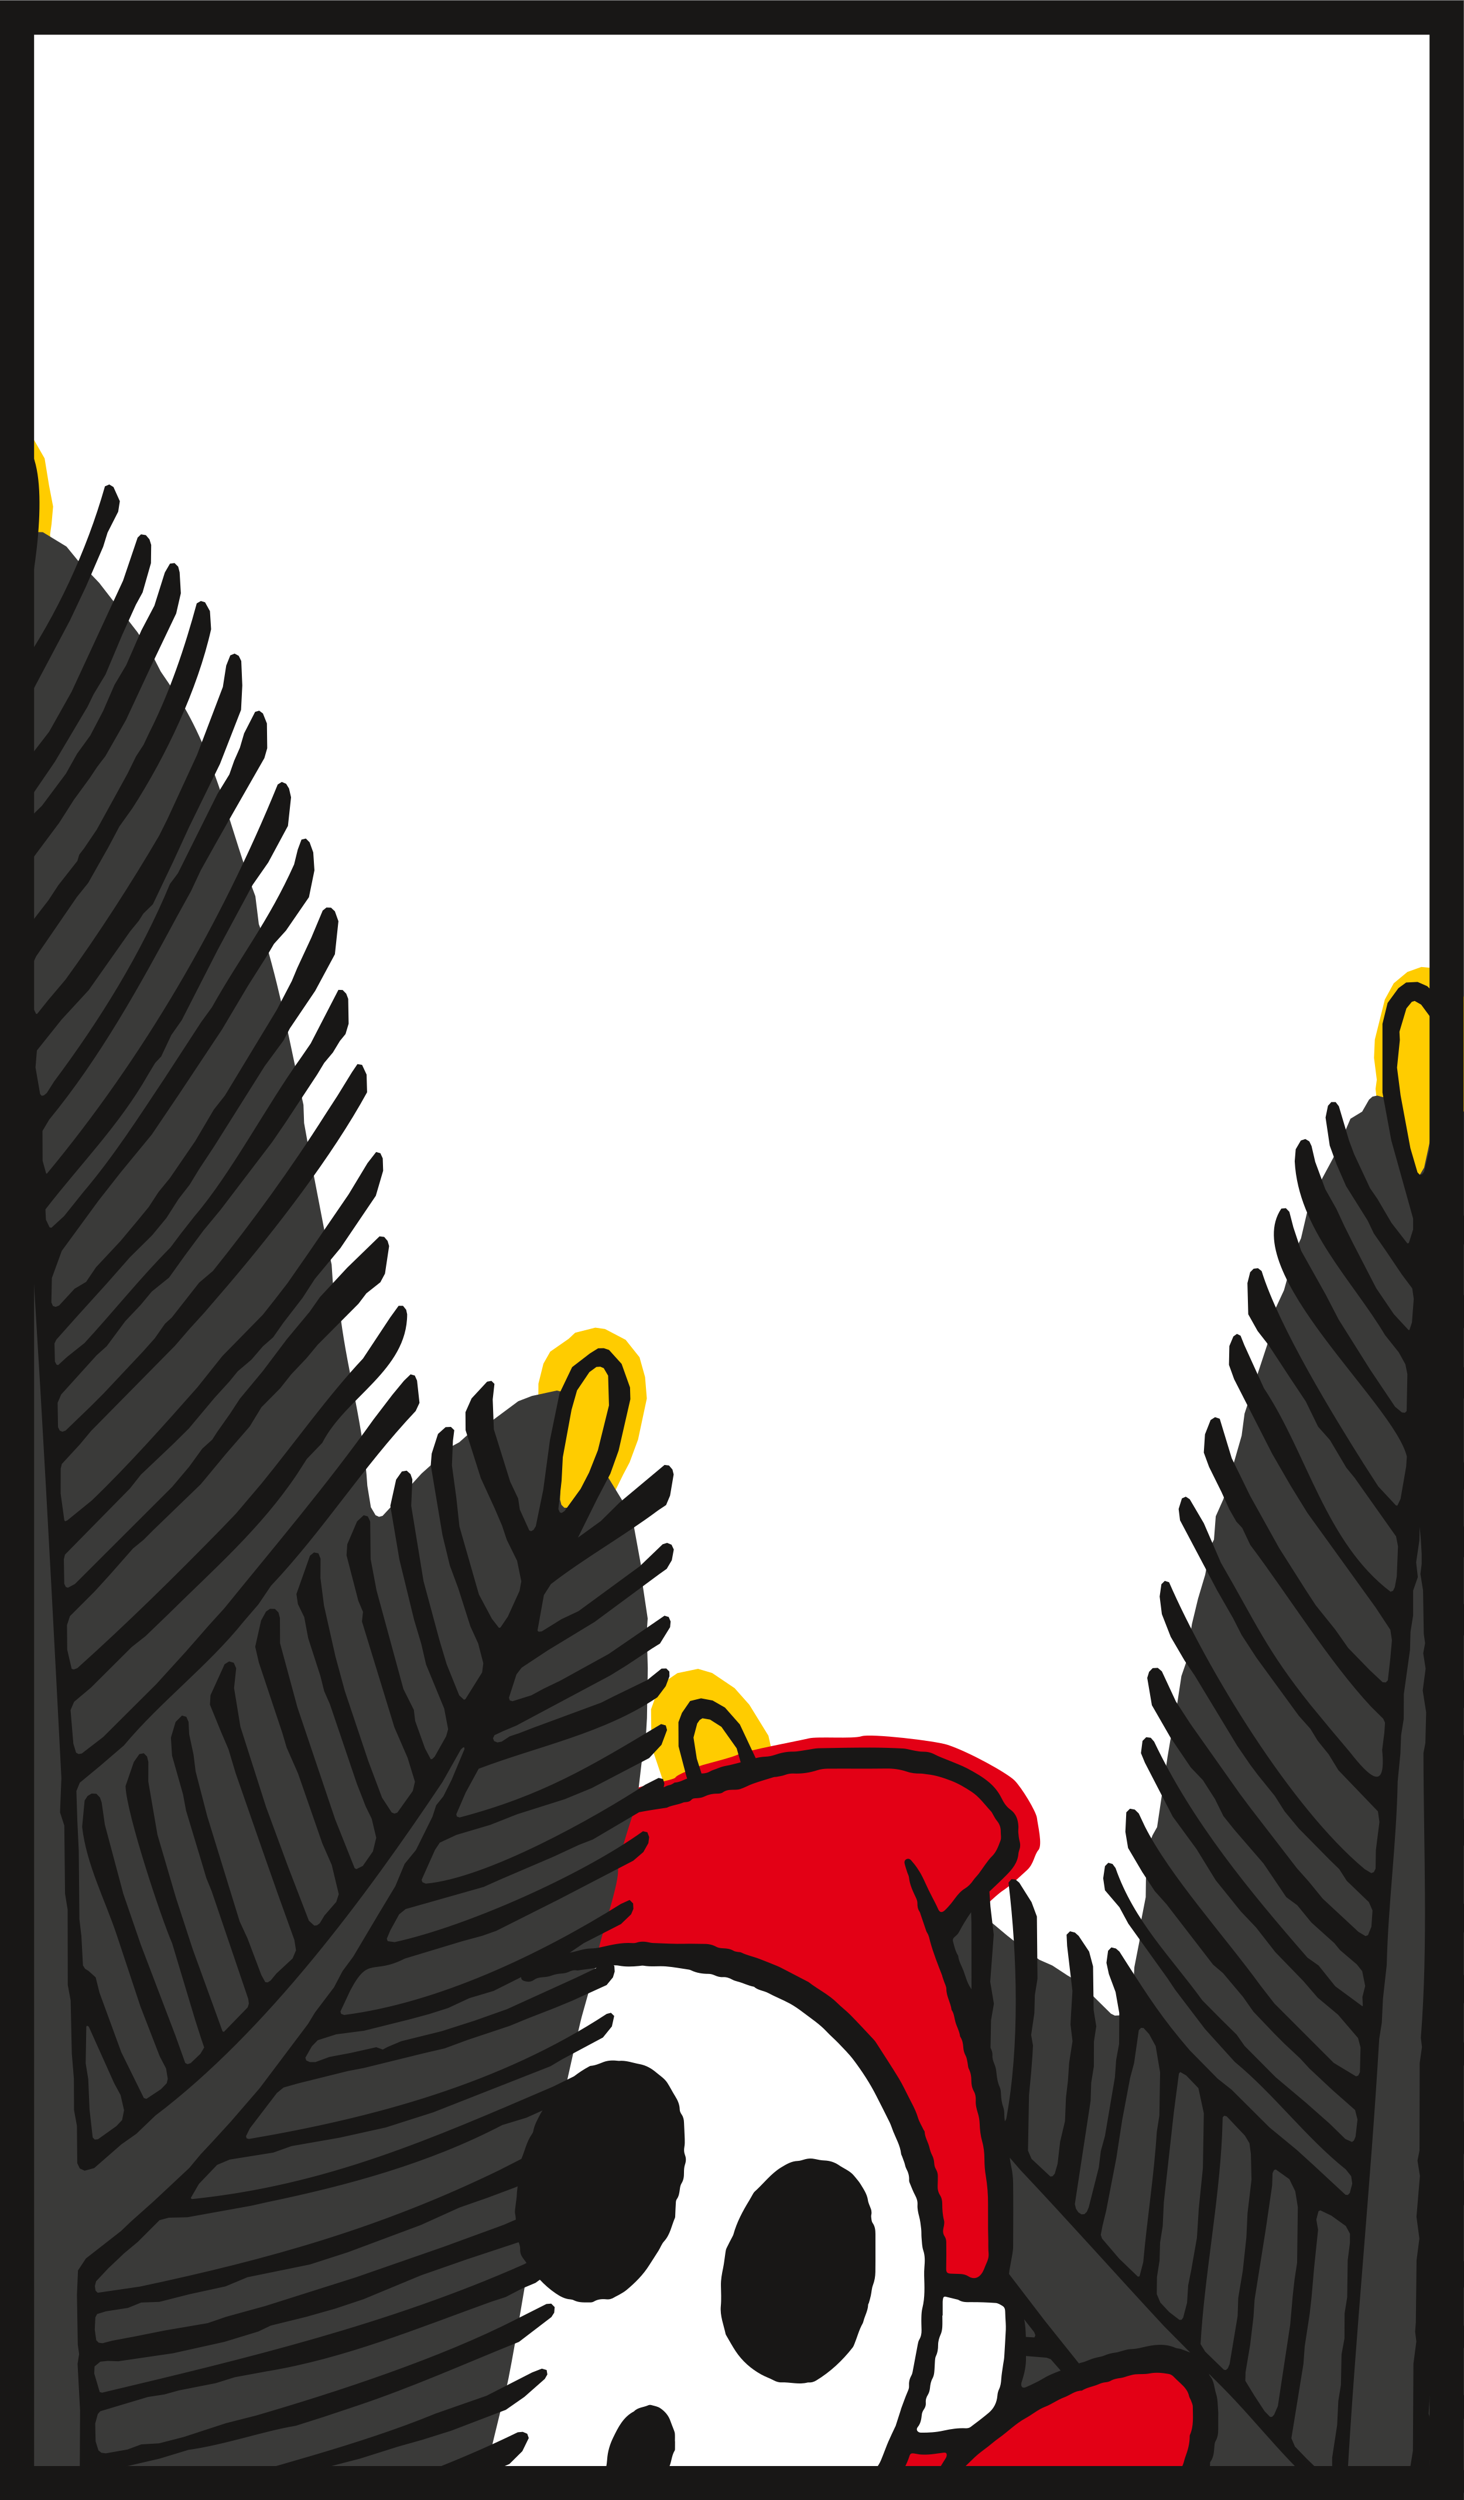 <svg xmlns="http://www.w3.org/2000/svg" width="91.865" height="156.841"><rect width="100%" height="100%" fill="#808080" stroke="none"/><path style="mix-blend-mode:multiply" d="m 206.791,343.871 h 67.294 v 116.025 h -67.294 z" fill="#fff" transform="matrix(1.333 0 0 -1.333 -274.65 614.265)"/><g style="mix-blend-mode:multiply"><g style="mix-blend-mode:multiply"><path style="mix-blend-mode:multiply" d="m 0,0 -0.948,-0.239 -0.305,-0.286 -0.868,-0.604 -0.32,-0.565 -0.236,-0.944 -0.014,-2.647 0.122,-0.761 0.04,-2.023 0.344,-1.719 0.28,-0.905 0.304,-0.28 h 0.027 l 0.155,0.006 0.461,0.422 0.649,0.531 0.34,0.839 0.696,1.071 0.584,1.185 0.305,0.578 0.398,1.076 0.412,1.93 -0.082,1.007 -0.261,0.934 -0.654,0.821 -0.972,0.509 z" fill="#fc0" transform="matrix(1.333 0 0 -1.333 37.354 83.287)"/></g><g style="mix-blend-mode:multiply"><path style="mix-blend-mode:multiply" d="m 0,0 -0.644,-0.535 -0.417,-0.762 -0.472,-1.886 -0.038,-0.86 0.131,-1.032 -0.059,-0.431 0.114,-1.007 0.264,-0.914 0.182,-0.702 0.821,-2.422 0.221,-0.966 0.172,-0.138 0.221,-0.049 0.226,0.053 0.884,0.614 0.712,1.35 0.309,1.165 0.099,1.09 0.25,1.802 0.034,2.923 -0.083,0.801 -0.476,1.292 -0.412,0.471 -0.59,0.3 -0.792,0.078 z" fill="#fc0" transform="matrix(1.333 0 0 -1.333 88.313 60.973)"/></g><g style="mix-blend-mode:multiply"><path style="mix-blend-mode:multiply" d="M 0,0 -0.477,-0.128 -0.91,-0.574 -1.229,-1.139 -1.351,-1.901 -1.665,-2.765 -1.98,-3.63 l -0.138,-1.335 0.06,-1.243 0.152,-1.316 0.28,-1.489 0.481,-1.876 0.628,-1.729 0.477,-0.712 0.364,-0.221 0.181,0.048 0.359,0.546 0.236,0.649 0.545,1.223 0.634,2.313 0.319,2.332 -0.074,0.688 0.069,0.487 0.074,0.83 -0.192,0.997 -0.207,1.267 -0.967,1.685 -0.501,0.383 z" fill="#fc0" transform="matrix(1.333 0 0 -1.333 -.223 25.865)"/></g><g style="mix-blend-mode:multiply"><path style="mix-blend-mode:multiply" d="m 0,0 c 0.239,0.068 0.784,0.307 1.023,0.307 0.239,0 0.921,0.272 1.399,0.375 0.401,0.086 0.974,0.268 1.592,0.446 L 3.843,1.742 3.464,3.427 2.566,4.885 1.873,5.666 0.817,6.378 0.149,6.575 -0.819,6.373 -1.521,5.897 -1.752,5.539 -2.061,4.669 -2.042,2.93 -1.3,0.725 -0.794,-0.094 C -0.493,-0.046 -0.136,-0.039 0,0" fill="#fc0" fill-rule="evenodd" transform="matrix(1.333 0 0 -1.333 43.6 113.455)"/></g><g style="mix-blend-mode:multiply"><path style="mix-blend-mode:multiply" d="m 0,0 c -0.17,0.205 -1.773,-0.068 -3.002,-0.546 -1.228,-0.477 -4.809,-1.671 -4.809,-1.671 0,0 0.137,1.637 0.274,2.115 0.136,0.477 -0.103,1.978 -0.103,2.455 0,0.293 -0.244,0.664 -0.432,0.906 -0.12,0.152 -0.216,0.254 -0.216,0.254 0,0 0.204,2.933 0.307,3.718 0.102,0.784 -0.683,4.025 -0.99,6.515 -0.307,2.49 -1.91,5.253 -1.842,5.355 0.069,0.102 0.026,0.723 0.205,0.58 0.171,-0.137 0.853,1.126 1.091,1.194 0.239,0.068 0.921,0.819 1.331,1.092 0.41,0.273 0.785,0.648 1.126,0.954 0.341,0.308 0.341,0.717 0.546,0.955 0.204,0.239 -0.035,1.194 -0.069,1.501 -0.034,0.307 -0.716,1.433 -1.057,1.775 -0.341,0.34 -2.115,1.329 -3.139,1.67 -0.59,0.197 -3.649,0.546 -4.059,0.409 -0.409,-0.136 -2.08,0 -2.489,-0.102 -0.41,-0.102 -2.968,-0.579 -3.309,-0.75 -0.341,-0.171 -1.535,-0.443 -1.808,-0.546 -0.273,-0.102 -1.091,-0.409 -1.159,-0.545 -0.069,-0.136 -1.74,-0.375 -1.979,-0.58 0,0 -0.819,-3.138 -0.853,-3.446 -0.034,-0.306 -0.239,-1.022 -0.239,-1.33 0,-0.306 -0.921,-3.036 -0.921,-3.036 h 4.026 c 1.978,0 4.195,-0.955 6.378,-1.978 2.183,-1.023 3.753,-4.366 5.014,-6.821 1.262,-2.457 0.989,-6.481 0.989,-6.481 0,0 0.785,-0.103 2.217,-0.307 1.434,-0.205 1.058,-0.342 1.297,-2.15 0.239,-1.807 -0.614,-3.683 -0.614,-3.683 0,0 -0.717,-0.751 -0.819,-0.955 -0.103,-0.205 -1.058,-0.239 -1.228,-0.444 -0.17,-0.204 -3.062,-0.094 -2.959,-0.128 0.102,-0.034 -1.233,-2.004 -1.688,-2.686 -0.563,-0.844 -1.748,-1.995 -2.021,-2.405 -0.273,-0.409 -2.507,-1.841 -2.405,-1.841 0.103,0 16.577,-0.785 16.679,-0.751 0.103,0.034 1.774,2.353 2.184,2.763 0.409,0.41 1.159,2.456 1.5,3.309 C 1.296,-4.81 1.296,-2.66 1.33,-1.773 1.365,-0.887 0.171,-0.205 0,0" fill="#e30015" fill-rule="evenodd" transform="matrix(1.333 0 0 -1.333 73.844 147.883)"/></g><path style="mix-blend-mode:multiply" d="M 0,0 -0.231,1.538 -0.29,2.362 -0.654,4.357 -0.904,4.696 -1.095,5.388 -1.999,6.866 -2.171,6.902 -2.338,6.798 -2.982,5.939 -3.742,5.212 h -0.182 l -0.138,0.137 -0.063,0.246 0.073,2.068 0.117,0.712 0.168,2.122 -0.084,0.122 -0.422,0.109 -1.179,-0.256 -0.639,-0.246 -1.183,-0.879 -0.973,-0.501 -0.624,-0.554 -0.383,-0.207 -0.53,-0.354 -0.393,-0.49 -0.467,-0.418 -0.845,-0.924 -0.991,-1.07 -0.168,-0.045 -0.161,0.075 -0.222,0.377 -0.167,1.016 c -0.161,2.703 -0.903,5.23 -1.253,7.884 l -0.372,1.69 -0.055,0.831 -0.265,1.208 -0.761,3.954 -0.27,1.498 -0.03,0.854 c -0.594,2.658 -0.999,4.991 -1.778,7.653 l -0.324,0.854 -0.162,1.312 c -1.161,3.025 -1.801,6.371 -3.507,9.166 l -0.59,0.883 -0.358,0.526 -0.398,0.781 -0.698,1.071 -1.802,2.323 -1.007,1.056 -0.531,0.649 -1.114,0.678 -0.231,0.004 -0.196,-0.098 -0.325,-0.575 -0.805,-2.146 -0.266,-0.334 -0.162,-0.01 -0.127,0.123 -0.153,0.451 -0.397,0.781 -0.158,0.728 -0.378,0.8 -0.27,0.339 -0.177,0.059 -0.176,-0.059 -0.271,-0.339 -0.55,-0.629 -1.262,-1.605 -0.152,0.167 -0.094,-0.006 -0.506,-0.683 c -0.065,-5.847 -0.068,-11.692 -0.02,-17.534 l 0.069,-1.086 -0.127,-0.746 0.152,-1.022 c -0.305,-1.435 0.125,-2.874 -0.128,-4.298 l -0.035,-2.333 0.095,-1.037 c 0.038,-3.27 -0.433,-6.435 0.019,-9.696 l -0.094,-0.466 0.02,-5.859 -0.02,-0.625 0.02,-5.86 -0.04,-1.202 c 0.305,-14.079 -0.421,-27.824 -0.083,-41.961 l 0.133,-0.133 0.186,-0.005 0.659,0.24 c 1.967,0.033 3.929,-0.06 5.893,-0.009 l 0.497,-0.069 1.856,0.059 c 1.533,-0.296 3.059,0.23 4.598,-0.089 h 1.179 2.593 1.238 l 8.967,-0.022 c -0.054,0.553 -0.103,1.268 -0.103,1.963 0,1.159 -0.409,1.841 -0.205,2.728 0.205,0.887 0.955,4.025 1.16,4.775 0.205,0.75 1.024,5.731 1.228,6.89 0.205,1.161 2.115,9.824 2.32,10.575 0.204,0.75 0.681,2.319 0.75,2.933 0.068,0.614 0.955,3.138 0.955,3.888 0,0.751 0.819,3.002 0.901,3.325 l 0.211,1.807 0.187,1.008 0.064,1.085 0.039,2.332 -0.049,1.7 z" fill="#3a3a39" fill-rule="evenodd" transform="matrix(1.333 0 0 -1.333 40.642 101.532)"/><path style="mix-blend-mode:multiply" d="M 0,0 -0.034,1.109 C -0.178,7.51 0.095,13.906 0.01,20.325 l -0.024,14.71 -0.462,1.012 -1.661,2.761 -0.692,0.78 -0.457,0.723 -0.569,0.608 -0.674,0.507 -0.844,0.668 -0.187,0.01 -0.142,-0.133 -0.083,-0.226 -0.232,-1.543 -0.318,-1.457 -0.217,-0.37 H -6.69 l -0.122,0.148 -0.398,1.106 -0.3,0.878 -0.295,1.174 -0.279,0.325 -0.457,0.127 -0.226,-0.049 -0.162,-0.143 -0.324,-0.564 -0.55,-0.334 -0.354,-0.826 -0.251,-0.634 -0.721,-1.34 -0.723,-1.636 -0.279,-1.193 -0.286,-0.6 -0.515,-1.841 -0.374,-0.807 -0.127,-0.756 -0.26,-0.917 -1.095,-3.326 -0.138,-1.041 -0.856,-2.978 -0.362,-0.815 -0.084,-1.095 -0.196,-0.393 -0.079,-0.511 -0.137,-0.746 -0.339,-1.136 -0.286,-1.187 -0.269,-1.794 -0.227,-0.657 -0.349,-2.295 -0.171,-0.721 -0.128,-0.756 -0.496,-3.335 -0.212,-0.379 -0.245,-0.638 0.054,-0.664 -0.122,-0.741 -0.011,-0.875 -0.24,-1.233 -0.054,-0.83 -0.241,-1.233 -0.058,-1.119 -0.193,-0.693 -0.245,-0.358 -0.206,-0.098 -0.216,-0.01 -0.182,0.088 -1.493,1.473 -0.555,0.329 -0.713,0.467 -0.614,0.27 -0.854,0.619 -0.659,0.521 -0.961,0.806 -1.089,0.544 -1.045,-1.072 c 1.433,-4.024 2.388,-8.527 2.797,-10.915 0.41,-2.387 -0.409,-5.935 -0.409,-5.935 l 0.887,-0.137 c 0,0 0.273,-1.091 0.409,-2.046 0.136,-0.955 -0.819,-3.957 -0.819,-4.161 0,-0.205 1.842,1.159 2.115,1.296 0.273,0.136 4.571,1.365 5.321,1.501 0.75,0.137 1.091,-0.136 1.501,-0.409 0.409,-0.273 0.614,-2.116 0.682,-2.661 0.068,-0.546 -0.682,-2.524 -1.023,-3.82 -0.313,-1.191 -2.176,-2.896 -2.584,-3.749 h 3.542 14.439 l 1.617,-0.156 0.462,0.152 0.113,0.177 -0.118,0.721 -0.011,11.779 v 14.736 z" fill="#3a3a39" fill-rule="evenodd" transform="matrix(1.333 0 0 -1.333 97.808 124.892)"/><path style="mix-blend-mode:multiply" d="M 0,0 0.248,0.415 0.206,0.626 -0.003,0.671 -0.243,0.619 -0.855,0.298 -1.507,0.066 l -2.875,-1.247 -3.454,-1.256 -0.697,-0.205 -0.435,-0.215 -0.105,-0.189 0.12,-0.127 1.113,0.069 3.171,0.965 1.011,0.454 0.665,0.222 2.146,0.801 z" fill="#181716" transform="matrix(1.333 0 0 -1.333 32.055 157.177)"/><path style="mix-blend-mode:multiply" d="m 0,0 -0.236,-0.02 c -5.929,-2.888 -12.307,-4.523 -18.666,-6.16 l -0.441,-0.425 0.281,-0.12 0.32,-0.024 c 2.462,0.156 4.726,1.2 7.099,1.8 l 2.279,0.667 3.434,0.989 2.252,0.692 0.707,0.183 1.311,0.462 1.031,0.443 0.609,0.603 0.291,0.596 0.012,0.022 -0.072,0.202 z" fill="#181716" transform="matrix(1.333 0 0 -1.333 32.803 152.557)"/><path style="mix-blend-mode:multiply" d="M 0,0 -3.095,3.109 -3.113,3.127 H -3.309 L -3.396,2.605 v -0.01 l 0.082,-0.574 0.731,-0.78 0.958,-0.792 0.518,-0.675 0.902,-0.845 0.07,-0.191 v -2.349 l -0.072,-0.169 -0.129,-0.044 -0.165,0.066 -1.037,1.032 -1.179,1.483 -0.388,0.273 -0.202,-0.041 -0.085,-0.227 0.026,-0.27 0.103,-0.239 0.604,-0.61 0.685,-0.793 0.713,-0.753 1.045,-1.299 0.228,-0.633 -0.135,-1.024 -0.082,-0.446 -0.08,-0.015 -1.013,0.72 -1.654,1.62 -0.368,0.211 0.116,-1.033 0.176,-0.434 1.918,-1.954 0.79,-0.663 0.166,-0.387 0.015,-1.162 0.118,-0.264 0.243,-0.103 0.242,0.103 0.118,0.251 -0.004,0.91 0.049,1.705 -0.06,1.24 0.148,1.044 0.005,4.112 -0.135,0.473 z" fill="#181716" transform="matrix(1.333 0 0 -1.333 -.316 147.01)"/><path style="mix-blend-mode:multiply" d="M 0,0 C -0.079,0.028 -0.173,0.021 -0.249,0.054 -0.76,0.278 -1.278,0.207 -1.791,0.082 -1.99,0.033 -2.183,-0.002 -2.388,-0.006 -2.515,-0.009 -2.641,-0.057 -2.767,-0.088 -2.867,-0.112 -2.965,-0.155 -3.066,-0.165 -3.258,-0.186 -3.438,-0.234 -3.614,-0.309 -3.72,-0.355 -3.839,-0.368 -3.952,-0.396 -4.033,-0.418 -4.115,-0.436 -4.193,-0.464 -4.309,-0.506 -4.42,-0.558 -4.537,-0.599 -4.61,-0.626 -4.689,-0.635 -4.763,-0.663 -4.776,-0.668 -4.788,-0.673 -4.801,-0.677 l -1.603,2.004 -1.689,2.206 c 0.006,0.05 0.009,0.102 0.017,0.152 0.043,0.265 0.099,0.527 0.143,0.792 0.02,0.121 0.035,0.246 0.035,0.37 0.004,0.976 0.01,1.951 0,2.927 -0.003,0.28 -0.03,0.566 -0.094,0.837 -0.031,0.132 -0.05,0.263 -0.065,0.395 l 0.491,-0.57 c 2.326,-2.465 4.48,-4.893 6.78,-7.369 L 0.438,-0.166 C 0.294,-0.109 0.148,-0.052 0,0 m -6.725,-1.523 c -0.185,-0.096 -0.374,-0.186 -0.566,-0.269 -0.157,-0.067 -0.243,0.003 -0.222,0.171 0.008,0.057 0.031,0.113 0.048,0.169 0.107,0.339 0.178,0.683 0.171,1.041 -0.001,0.028 0,0.055 0,0.083 l 0.97,-0.079 0.194,-0.07 0.469,-0.535 c -0.185,-0.073 -0.37,-0.143 -0.549,-0.227 -0.177,-0.083 -0.34,-0.195 -0.515,-0.284 m -1.592,1.149 c -0.009,-0.123 -0.036,-0.245 -0.054,-0.367 -0.031,-0.227 -0.073,-0.452 -0.087,-0.679 -0.011,-0.166 -0.031,-0.322 -0.105,-0.474 -0.044,-0.091 -0.068,-0.198 -0.076,-0.3 -0.029,-0.332 -0.167,-0.607 -0.419,-0.816 -0.276,-0.231 -0.562,-0.449 -0.851,-0.663 -0.057,-0.042 -0.147,-0.059 -0.221,-0.055 -0.357,0.018 -0.703,-0.036 -1.05,-0.113 -0.346,-0.077 -0.7,-0.097 -1.053,-0.094 -0.165,10e-4 -0.258,0.141 -0.157,0.264 0.151,0.183 0.169,0.388 0.195,0.602 0.011,0.081 0.05,0.164 0.098,0.232 0.067,0.097 0.097,0.199 0.087,0.313 -0.011,0.136 0.024,0.251 0.097,0.37 0.06,0.094 0.09,0.217 0.101,0.33 0.016,0.159 0.042,0.307 0.122,0.449 0.045,0.083 0.068,0.185 0.078,0.281 0.02,0.181 0.02,0.365 0.034,0.548 0.005,0.07 0.013,0.146 0.042,0.208 0.079,0.165 0.106,0.337 0.105,0.515 0,0.181 0.046,0.346 0.121,0.511 0.047,0.103 0.068,0.224 0.076,0.339 0.012,0.183 0.003,0.367 0.003,0.55 h 0.015 c 0,0.216 -0.002,0.432 0,0.647 10e-4,0.053 0.009,0.105 0.02,0.156 0.014,0.068 0.056,0.1 0.129,0.082 0.164,-0.041 0.329,-0.079 0.492,-0.12 0.039,-0.009 0.08,-0.015 0.113,-0.035 0.183,-0.114 0.383,-0.101 0.588,-0.1 0.386,0.002 0.772,-0.013 1.157,-0.04 C -8.608,2.159 -8.499,2.088 -8.4,2.03 -8.304,1.973 -8.274,1.873 -8.273,1.759 -8.271,1.577 -8.255,1.394 -8.247,1.212 -8.243,1.114 -8.239,1.015 -8.243,0.918 -8.266,0.487 -8.288,0.056 -8.317,-0.374 m -3.746,10.599 c -10e-4,0.029 -0.033,0.055 -0.047,0.085 -0.095,0.2 -0.216,0.392 -0.277,0.603 -0.058,0.197 -0.142,0.377 -0.232,0.559 -0.054,0.111 -0.112,0.221 -0.17,0.331 -0.162,0.312 -0.308,0.634 -0.49,0.934 -0.334,0.548 -0.687,1.083 -1.032,1.623 -0.043,0.065 -0.084,0.133 -0.137,0.19 -0.367,0.392 -0.731,0.787 -1.107,1.169 -0.197,0.201 -0.425,0.37 -0.624,0.569 -0.399,0.397 -0.908,0.638 -1.346,0.98 -0.015,0.012 -0.034,0.02 -0.051,0.028 -0.358,0.187 -0.716,0.374 -1.074,0.558 -0.122,0.063 -0.243,0.128 -0.37,0.18 -0.27,0.112 -0.543,0.219 -0.816,0.325 -0.285,0.111 -0.588,0.167 -0.863,0.303 -0.051,0.025 -0.116,0.016 -0.173,0.028 -0.064,0.013 -0.133,0.02 -0.187,0.053 -0.153,0.092 -0.317,0.109 -0.49,0.117 -0.108,0.005 -0.228,0.017 -0.32,0.069 -0.178,0.099 -0.366,0.138 -0.565,0.137 -0.306,0 -0.612,0.015 -0.919,0.006 -0.503,-0.014 -1.007,0.021 -1.51,0.037 -0.059,0.002 -0.117,0.014 -0.175,0.028 -0.195,0.043 -0.387,0.055 -0.582,-0.01 -0.06,-0.019 -0.129,-0.027 -0.193,-0.023 -0.512,0.04 -1.001,-0.086 -1.493,-0.194 -0.153,-0.033 -0.31,-0.057 -0.466,-0.058 -0.347,-0.004 -0.666,-0.141 -1.001,-0.2 l 0.661,0.449 1.753,0.899 0.477,0.458 0.107,0.254 -0.012,0.258 -0.164,0.165 -0.406,-0.184 c -3.783,-2.368 -8.602,-4.664 -13.035,-5.229 l -0.142,0.056 -0.03,0.11 0.462,0.985 c 0.868,1.651 1.052,0.722 2.566,1.502 l 2.714,0.82 0.932,0.252 0.661,0.234 2.943,1.479 3.503,1.82 0.477,0.408 0.236,0.419 0.038,0.288 -0.086,0.226 -0.205,0.048 c -2.892,-2.078 -8.314,-4.482 -11.693,-5.219 l -0.324,0.046 -0.042,0.115 0.165,0.39 0.416,0.757 0.305,0.248 3.671,1.041 0.814,0.363 2.478,1.062 1.203,0.558 0.648,0.251 2.178,1.283 c 0.419,0.087 1.149,0.187 1.314,0.215 0.012,0.003 0.023,0.014 0.034,0.019 0.232,0.101 0.481,0.118 0.713,0.215 0.048,0.02 0.103,0.024 0.155,0.028 0.094,0.008 0.178,0.03 0.244,0.106 0.067,0.076 0.159,0.072 0.253,0.077 0.114,0.007 0.238,0.022 0.338,0.07 0.195,0.093 0.391,0.144 0.606,0.143 0.095,-0.001 0.209,0.008 0.281,0.059 0.144,0.106 0.296,0.122 0.463,0.124 0.123,0.001 0.254,-0.002 0.368,0.037 0.203,0.068 0.392,0.179 0.595,0.25 0.319,0.112 0.643,0.207 0.967,0.306 0.042,0.014 0.091,0.007 0.136,0.015 0.134,0.027 0.274,0.043 0.4,0.091 0.133,0.05 0.265,0.072 0.403,0.066 0.384,-0.017 0.756,0.036 1.121,0.156 0.153,0.05 0.321,0.07 0.482,0.072 0.917,0.006 1.834,-0.006 2.75,0.006 0.34,0.005 0.666,-0.038 0.985,-0.147 0.208,-0.07 0.419,-0.092 0.637,-0.089 0.11,0.001 0.219,-0.026 0.329,-0.037 0.387,-0.041 0.747,-0.161 1.111,-0.3 0.347,-0.133 0.659,-0.32 0.961,-0.518 0.37,-0.241 0.626,-0.611 0.925,-0.931 0.023,-0.023 0.037,-0.054 0.054,-0.082 0.071,-0.117 0.127,-0.247 0.214,-0.35 0.13,-0.154 0.188,-0.324 0.184,-0.521 -0.002,-0.137 0.036,-0.287 -0.009,-0.407 -0.102,-0.267 -0.192,-0.544 -0.409,-0.752 -0.113,-0.108 -0.203,-0.239 -0.297,-0.364 -0.109,-0.147 -0.207,-0.3 -0.317,-0.446 -0.083,-0.109 -0.186,-0.204 -0.263,-0.317 -0.105,-0.156 -0.233,-0.288 -0.389,-0.383 -0.197,-0.12 -0.337,-0.288 -0.47,-0.466 -0.067,-0.089 -0.131,-0.18 -0.203,-0.265 -0.09,-0.104 -0.18,-0.209 -0.281,-0.301 -0.138,-0.127 -0.245,-0.095 -0.315,0.074 -0.037,0.09 -0.082,0.177 -0.126,0.265 -0.106,0.208 -0.217,0.416 -0.32,0.627 -0.1,0.204 -0.188,0.415 -0.291,0.618 -0.07,0.14 -0.151,0.276 -0.24,0.405 -0.087,0.129 -0.186,0.251 -0.289,0.369 -0.054,0.061 -0.131,0.093 -0.214,0.056 -0.084,-0.038 -0.112,-0.12 -0.095,-0.198 0.033,-0.145 0.083,-0.286 0.128,-0.429 0.025,-0.08 0.073,-0.156 0.081,-0.237 0.034,-0.352 0.19,-0.66 0.336,-0.973 0.034,-0.074 0.061,-0.161 0.06,-0.241 -0.003,-0.142 0.017,-0.271 0.098,-0.392 0.032,-0.047 0.044,-0.109 0.063,-0.163 0.086,-0.254 0.172,-0.507 0.258,-0.759 0.009,-0.025 0.022,-0.049 0.036,-0.071 0.086,-0.128 0.108,-0.276 0.147,-0.422 0.072,-0.27 0.165,-0.535 0.259,-0.799 0.096,-0.269 0.204,-0.533 0.306,-0.8 0.005,-0.012 0.002,-0.027 0.006,-0.039 0.026,-0.079 0.055,-0.158 0.082,-0.238 0.039,-0.117 0.108,-0.233 0.108,-0.35 -10e-4,-0.352 0.205,-0.648 0.245,-0.986 0.12,-0.166 0.127,-0.367 0.178,-0.556 0.062,-0.231 0.192,-0.442 0.222,-0.685 0.002,-0.012 0.01,-0.024 0.018,-0.035 0.092,-0.149 0.124,-0.314 0.134,-0.487 0.008,-0.145 0.049,-0.28 0.119,-0.41 0.047,-0.089 0.056,-0.198 0.079,-0.299 0.022,-0.101 0.018,-0.214 0.062,-0.303 0.089,-0.177 0.121,-0.359 0.119,-0.551 -10e-4,-0.173 0.029,-0.34 0.113,-0.493 0.076,-0.136 0.102,-0.28 0.095,-0.434 -0.012,-0.206 0.034,-0.4 0.096,-0.597 0.052,-0.165 0.083,-0.345 0.088,-0.519 0.009,-0.277 0.042,-0.547 0.116,-0.814 0.077,-0.272 0.108,-0.549 0.108,-0.833 0.001,-0.268 0.02,-0.538 0.065,-0.802 0.075,-0.447 0.109,-0.896 0.105,-1.348 -0.002,-0.38 -0.002,-0.76 0.001,-1.139 10e-4,-0.19 0.008,-0.38 0.011,-0.57 0.003,-0.189 -0.006,-0.38 0.013,-0.568 0.015,-0.165 -0.022,-0.31 -0.089,-0.455 -0.05,-0.106 -0.089,-0.217 -0.134,-0.325 -0.137,-0.322 -0.396,-0.526 -0.737,-0.31 -0.12,0.075 -0.252,0.103 -0.392,0.106 -0.138,0.002 -0.275,0.01 -0.412,0.014 -0.193,0.007 -0.234,0.061 -0.231,0.255 0.007,0.413 0.009,0.825 0.003,1.236 -0.001,0.088 -0.026,0.187 -0.074,0.259 -0.088,0.134 -0.09,0.263 -0.056,0.412 0.026,0.112 0.052,0.239 0.024,0.346 -0.066,0.257 -0.083,0.516 -0.083,0.778 -0.001,0.146 -0.025,0.285 -0.107,0.412 -0.088,0.137 -0.117,0.289 -0.109,0.452 0.008,0.15 0.007,0.3 0.008,0.451 0,0.121 -0.037,0.227 -0.099,0.334 -0.044,0.074 -0.065,0.17 -0.07,0.258 -0.009,0.14 -0.04,0.267 -0.105,0.393 -0.057,0.108 -0.093,0.23 -0.121,0.35 -0.058,0.252 -0.215,0.474 -0.225,0.742 m -16.423,7.243 -3.236,-1.472 -1.52,-0.539 -1.559,-0.499 -1.9,-0.47 -0.643,-0.272 -0.227,-0.121 -0.306,0.11 -1.203,-0.269 -1.002,-0.189 -0.663,-0.243 h -0.257 l -0.17,0.078 -0.045,0.126 0.306,0.538 0.278,0.288 0.869,0.277 1.314,0.17 2.123,0.53 0.931,0.251 0.902,0.287 0.997,0.464 1.146,0.342 1.297,0.65 c -0.013,-0.077 0.029,-0.145 0.126,-0.178 0.161,-0.054 0.329,-0.062 0.471,0.044 0.13,0.095 0.27,0.117 0.423,0.128 0.136,0.009 0.277,0.028 0.402,0.075 0.156,0.06 0.311,0.088 0.477,0.098 0.108,0.006 0.223,0.027 0.32,0.071 0.13,0.06 0.252,0.105 0.396,0.076 0.049,-0.01 0.103,0.008 0.155,0.015 0.142,0.019 0.284,0.036 0.426,0.057 0.119,0.017 0.239,0.031 0.358,0.048 z m -1.669,-6.41 c -0.137,-0.261 -0.281,-0.515 -0.333,-0.81 -0.01,-0.055 -0.044,-0.109 -0.077,-0.156 -0.239,-0.348 -0.319,-0.763 -0.482,-1.144 L -32.101,8.411 C -37.679,5.704 -42.873,4.241 -49.004,2.939 l -1.988,-0.29 -0.101,0.101 -0.031,0.214 0.057,0.223 0.566,0.604 0.754,0.715 0.648,0.54 1.019,1.019 0.436,0.117 0.874,0.02 3,0.541 0.718,0.161 c 3.813,0.791 7.631,1.824 11.108,3.638 l 1.137,0.346 0.755,0.34 c -0.034,-0.057 -0.072,-0.11 -0.103,-0.17 m -20.361,-11.616 0.493,-0.018 2.582,0.378 2.417,0.537 1.591,0.485 0.587,0.28 1.657,0.408 1.383,0.39 1.33,0.444 2.703,1.122 2.185,0.762 2.411,0.797 c 0.047,-0.108 0.076,-0.217 0.072,-0.337 -0.005,-0.15 0.04,-0.283 0.128,-0.403 0.058,-0.079 0.114,-0.158 0.173,-0.235 L -30.918,3.991 C -37.286,1.167 -44.04,-0.451 -50.787,-2.054 l -0.109,0.031 -0.258,0.872 0.014,0.331 0.273,0.226 z m 19.174,6.92 c 0.022,-0.09 0.025,-0.18 0.034,-0.27 l -0.577,-0.249 -2.803,-1.025 -4.154,-1.444 -4.252,-1.346 -1.85,-0.51 -0.87,-0.299 -2.015,-0.344 -1.473,-0.294 -1.006,-0.188 -0.459,-0.12 -0.175,0.025 -0.117,0.115 -0.071,0.508 0.029,0.57 0.084,0.157 0.42,0.128 1.035,0.161 0.619,0.252 0.856,0.031 1.408,0.358 1.705,0.371 1.03,0.43 2.944,0.601 1.785,0.575 3.438,1.283 1.822,0.823 1.312,0.458 1.289,0.482 0.131,0.055 c -0.01,-0.115 -0.034,-0.228 -0.036,-0.344 -0.004,-0.194 -0.045,-0.388 -0.064,-0.582 -0.013,-0.123 -0.046,-0.254 -0.019,-0.368 m -24.398,73.997 -0.244,0.302 -0.266,0.904 -0.298,1.169 -0.162,1.01 -0.059,1.124 -0.098,0.783 0.069,0.824 0.17,1.586 0.633,1.404 0.124,0.161 0.176,0.09 h 0.206 l 0.171,-0.088 0.522,-0.929 0.258,-1.176 -0.04,-0.905 -0.103,-1.78 -0.087,-0.792 -0.304,-1.753 -0.487,-1.865 -0.088,-0.084 z m 5.989,-69.121 -0.092,-0.461 -0.268,-0.285 -0.867,-0.619 -0.151,-0.015 -0.097,0.097 -0.15,1.32 -0.059,1.421 -0.122,0.752 0.029,1.728 0.041,0.041 0.075,-0.044 1.193,-2.657 0.306,-0.567 z m 20.445,28.292 0.151,1.327 0.058,1.113 0.411,2.234 0.258,0.909 0.582,0.862 0.331,0.244 0.184,0.012 0.16,-0.069 0.207,-0.353 0.04,-1.401 -0.522,-2.11 -0.415,-1.05 -0.398,-0.769 -0.751,-1.036 -0.135,-0.093 -0.091,0.021 z m 6.761,-12.443 c 0,0 -0.015,-0.004 -0.022,-0.004 l -0.223,0.702 -0.155,0.994 0.175,0.66 0.115,0.163 0.131,0.083 0.358,-0.062 0.535,-0.341 0.718,-1.012 0.189,-0.657 c -0.042,-0.012 -0.083,-0.025 -0.126,-0.035 -0.126,-0.029 -0.25,-0.065 -0.376,-0.094 -0.114,-0.026 -0.23,-0.041 -0.343,-0.072 -0.106,-0.029 -0.209,-0.073 -0.312,-0.112 -0.092,-0.034 -0.189,-0.061 -0.272,-0.11 -0.123,-0.073 -0.251,-0.101 -0.392,-0.103 m 12.667,-6.531 0.016,-0.496 0.004,-3.13 c -0.011,0.015 -0.018,0.032 -0.029,0.047 -0.178,0.251 -0.244,0.546 -0.348,0.824 -0.086,0.23 -0.223,0.444 -0.249,0.696 -10e-4,0.012 -0.01,0.024 -0.016,0.035 -0.121,0.201 -0.169,0.424 -0.227,0.646 -0.026,0.097 0.004,0.158 0.078,0.221 0.074,0.061 0.152,0.13 0.195,0.212 0.174,0.328 0.363,0.645 0.576,0.945 M -6.908,0.796 -6.852,0.65 -6.894,0.546 -7.299,0.571 C -7.31,0.848 -7.318,1.127 -7.381,1.399 Z M 3.082,5.266 2.911,3.675 2.698,2.405 2.67,1.558 2.291,-0.712 2.208,-0.907 2.116,-0.99 2.022,-0.974 1.142,-0.12 0.925,0.233 c 0.169,3.086 0.862,6.622 1.012,9.824 l 0.029,0.85 0.075,0.075 L 2.156,10.948 3.012,10.043 3.226,9.685 3.293,9.183 3.323,7.974 3.135,6.388 Z M 3.042,-1.09 3.258,0.189 3.415,1.509 3.469,2.334 3.994,5.64 4.295,7.704 4.314,8.281 4.385,8.426 4.467,8.45 5.104,7.995 5.383,7.423 5.503,6.68 5.469,4.063 5.351,3.293 5.262,2.497 5.144,1.144 4.563,-2.684 4.387,-3.09 4.293,-3.191 4.199,-3.194 3.94,-2.928 3.471,-2.213 3.032,-1.496 Z M 1.034,8.514 0.841,6.62 0.754,5.242 0.49,3.741 0.341,2.995 0.289,2.177 0.105,1.477 0.028,1.377 -0.074,1.374 -0.551,1.741 -0.97,2.19 l -0.167,0.396 0.009,0.803 0.122,0.774 0.026,0.852 0.123,0.768 0.052,1.121 0.472,4.243 0.239,1.822 0.065,0.068 0.279,-0.162 0.573,-0.596 0.255,-1.182 z m -2.049,2.473 -0.122,-0.775 C -1.263,8.162 -1.593,6.133 -1.773,4.092 l -0.174,-0.667 -0.075,-0.021 -0.879,0.845 -0.812,0.949 -0.06,0.176 0.08,0.417 0.176,0.725 0.477,2.473 0.275,1.786 0.373,1.98 0.188,0.705 0.222,1.547 0.105,0.108 0.119,-0.008 0.26,-0.284 0.309,-0.565 0.209,-1.241 z M 7.12,-5.698 7.065,-5.926 6.957,-6.034 H 6.828 l -0.891,0.856 -0.571,0.591 -0.166,0.391 0.568,3.5 0.059,0.819 0.235,1.536 0.089,0.796 0.117,1.354 0.188,1.798 v 0.01 L 6.374,6.093 6.476,6.486 6.562,6.528 7.085,6.277 7.762,5.789 7.958,5.427 7.954,4.983 7.851,4.176 7.827,2.441 7.704,1.671 7.7,0.507 7.561,-0.248 7.532,-1.685 7.408,-2.453 7.355,-3.571 7.119,-5.114 Z m 3.053,66.003 0.133,1.301 -0.019,0.387 0.328,1.099 0.256,0.311 0.133,0.04 0.304,-0.172 0.495,-0.671 0.155,-0.412 0.112,-1.055 0.064,-1.113 -0.095,-0.796 -0.053,-1.122 -0.056,-0.814 -0.256,-0.926 -0.228,-0.958 -0.102,-0.126 -0.107,-0.01 -0.101,0.109 -0.334,1.139 -0.461,2.482 z m 2.607,-51.849 1.375,1.865 1.037,1.335 0.406,0.758 0.659,0.83 0.511,0.987 0.023,0.27 -0.096,0.216 -0.205,0.06 L 16.215,14.433 15.64,13.531 13.8,11.25 12.249,9.532 12.107,9.447 12.038,9.464 11.956,11.673 c 0.747,1.2 3.565,3.876 4.357,5.367 l -0.005,0.623 -0.142,0.066 -2.139,-2.577 -1.613,-1.63 -0.132,-0.08 -0.08,0.025 -0.112,0.422 0.118,0.758 0.258,0.608 0.369,0.505 0.854,0.922 0.496,0.674 0.558,0.626 0.944,1.122 0.87,1.179 0.01,0.013 0.056,0.519 0.004,0.03 -0.128,0.117 -0.634,-0.583 c -1.043,-1.298 -2.212,-2.504 -3.432,-3.592 l -0.068,0.006 -0.08,0.256 -0.038,0.819 0.157,0.706 0.382,0.476 0.718,0.759 0.534,0.643 0.558,0.627 0.769,1.003 0.854,1.209 0.248,0.663 0.004,0.011 -0.016,0.623 -0.143,0.066 -0.398,-0.506 -0.423,-0.746 -0.872,-1.176 -1.059,-1.009 -1.009,-1.073 -0.092,-0.047 -0.06,0.036 -0.128,0.426 0.039,0.918 -0.057,0.502 0.204,0.666 0.621,0.823 0.459,0.442 0.357,0.523 0.881,1.174 0.564,0.624 0.754,1.05 0.084,0.207 -0.061,0.458 -0.122,0.203 -0.185,-0.015 -0.455,-0.754 -0.713,-0.771 -0.616,-0.852 -0.818,-0.94 -0.584,-0.602 -0.126,-0.041 -0.108,0.058 -0.137,0.439 0.076,1.351 0.18,0.7 0.498,0.653 0.852,0.921 1.091,1.268 0.939,1.127 0.394,0.505 0.172,0.427 -0.054,0.193 -0.193,0.044 -0.491,-0.422 -1.009,-1.058 -0.679,-0.787 -0.75,-0.73 -0.411,-0.471 -0.268,-0.187 -0.052,0.037 -0.133,0.418 -0.019,0.25 0.167,0.394 0.561,0.616 1.268,1.68 0.613,0.859 1.273,1.675 0.111,0.565 -0.027,0.267 -0.14,0.138 -0.647,-0.872 -0.434,-0.465 -0.45,-0.714 -0.573,-0.611 -1.348,-1.602 -0.144,-0.046 -0.125,0.051 -0.082,0.163 0.005,1.413 0.309,0.535 1.134,1.234 0.617,0.851 0.526,0.656 0.874,1.198 0.545,0.933 0.11,0.541 0.002,0.01 -0.037,0.276 -0.149,0.15 -0.295,-0.335 -0.494,-0.702 -1.39,-1.84 -1.472,-1.487 -0.127,-0.075 -0.082,0.028 -0.076,0.145 0.005,1.418 0.211,0.35 1.343,1.894 1.028,1.331 1.012,1.36 0.295,0.591 0.184,1.01 -0.145,0.145 -0.279,-0.349 -0.579,-0.908 -1.172,-1.476 -0.557,-0.626 -1.187,-1.479 -0.098,-0.056 -0.086,0.045 -0.146,0.432 0.053,0.504 0.422,0.736 0.364,0.533 0.386,0.775 0.662,0.822 1.314,2.204 1.006,1.066 0.147,0.452 -0.092,0.432 -0.169,0.121 -0.273,-0.336 c -0.797,-1.237 -2.54,-3.785 -3.595,-4.669 l -0.117,-0.034 -0.073,0.075 -0.011,2.283 0.287,0.561 0.892,1.166 0.556,0.625 0.804,0.972 1.074,1.587 0.521,0.963 0.109,0.507 0.004,0.018 -0.087,0.236 -0.217,0.042 -0.299,-0.358 C 14.9,47.644 13.536,46.699 12.4,45.04 l -0.083,-0.041 -0.039,0.045 -0.169,0.99 0.013,0.23 0.683,1.07 1.347,1.897 0.921,1.421 0.286,0.305 1.263,2.605 0.055,0.57 0.001,0.017 -0.108,0.244 -0.21,0.041 -0.161,-0.16 C 15.399,52.271 13.7,50.018 12.321,48.37 l -0.108,-0.033 -0.079,0.08 -0.025,1.417 0.226,0.625 0.478,0.705 0.666,1.097 0.729,1.044 0.885,1.477 0.519,0.95 0.553,0.928 0.388,0.813 0.118,0.492 0.002,0.009 -0.021,0.275 -0.107,0.236 -0.198,0.039 -0.842,-1.554 C 14.98,55.847 13.049,52.786 12.153,51.789 l -0.106,-0.039 -0.078,0.052 -0.165,0.702 c -0.038,3.465 2.104,7.008 0.697,10.448 l -0.29,0.594 -0.617,0.592 -0.454,0.2 -0.538,-0.027 -0.364,-0.266 -0.509,-0.696 -0.242,-0.984 v -3.234 l 0.414,-2.244 1.029,-3.686 v -0.512 l -0.202,-0.64 -0.069,-0.015 -0.749,0.967 -0.655,1.118 -0.354,0.516 -0.749,1.601 -0.239,0.641 -0.478,1.61 -0.152,0.197 H 7.079 L 6.922,58.509 6.811,57.967 6.809,57.956 7.005,56.637 7.321,55.769 7.772,54.734 8.79,53.109 9.081,52.5 l 0.603,-0.868 0.713,-1.058 0.493,-0.66 0.07,-0.491 -0.085,-1.112 -0.119,-0.355 h -0.041 l -0.69,0.744 -0.83,1.221 -1.104,2.137 -0.393,0.784 -0.376,0.81 -0.526,0.934 -0.474,1.285 -0.173,0.744 -0.105,0.219 -0.187,0.111 -0.212,-0.07 -0.241,-0.412 -0.047,-0.564 c 0.162,-3.175 2.707,-5.597 4.251,-8.181 l 0.647,-0.812 0.311,-0.561 0.094,-0.467 -0.034,-1.734 -0.084,-0.081 -0.139,0.015 L 10.08,44.346 8.903,46.1 7.426,48.448 6.821,49.614 5.662,51.681 5.295,52.784 5.104,53.52 4.94,53.691 4.726,53.67 C 2.703,50.683 10.031,44.509 10.635,42.003 L 10.602,41.525 10.338,40.006 10.189,39.693 10.123,39.701 9.29,40.595 8.597,41.669 C 7.182,43.913 4.614,48.108 3.8,50.73 L 3.628,50.866 3.423,50.842 3.259,50.677 3.132,50.169 3.131,50.16 3.169,48.698 3.61,47.911 4.123,47.252 5.175,45.65 5.878,44.595 6.457,43.408 7.014,42.78 7.787,41.476 8.181,40.994 10.128,38.242 10.219,37.774 10.16,36.358 10.068,35.855 9.984,35.684 9.869,35.639 c -3.06,2.32 -3.923,6.512 -5.962,9.58 L 2.984,47.249 2.808,47.689 2.637,47.775 2.469,47.654 2.28,47.202 2.261,46.319 2.505,45.642 4.299,42.127 5.163,40.632 5.952,39.352 9.163,34.903 9.858,33.849 9.933,33.356 9.86,32.528 9.74,31.472 9.642,31.371 l -0.146,0.01 -0.612,0.574 -1.009,1.037 -0.612,0.869 -0.916,1.14 -0.465,0.71 -1.256,1.981 -1.369,2.46 -0.866,1.772 -0.555,1.827 -0.009,0.03 L 1.608,43.856 1.415,43.732 1.398,43.721 1.132,43.045 1.077,42.189 1.324,41.516 1.909,40.334 2.278,39.519 2.607,38.943 2.885,38.644 3.263,37.845 C 5.08,35.428 6.969,32.363 8.94,30.242 L 9.525,29.661 9.608,29.474 9.575,28.997 9.472,28.192 C 9.676,26.164 8.859,26.937 7.964,28.08 L 7.021,29.2 6.092,30.324 c -2.071,2.593 -2.544,3.813 -4.209,6.68 l -0.804,1.859 -0.664,1.13 -0.186,0.121 -0.182,-0.083 -0.155,-0.495 0.066,-0.534 1.747,-3.299 0.751,-1.309 0.4,-0.787 0.699,-1.073 1.993,-2.731 0.548,-0.615 0.339,-0.557 0.522,-0.646 0.454,-0.743 1.863,-1.94 0.07,-0.498 L 9.177,23.479 9.163,22.609 9.081,22.445 8.963,22.397 8.652,22.584 c -3.478,2.893 -7.439,9.433 -9.21,13.503 l -0.201,0.064 -0.16,-0.159 -0.081,-0.57 -10e-4,-0.008 0.104,-0.828 0.417,-1.07 0.654,-1.118 0.474,-0.7 2.002,-3.308 0.601,-0.877 0.38,-0.507 0.786,-0.973 0.462,-0.727 0.671,-0.81 1.464,-1.485 0.438,-0.425 0.354,-0.551 1.043,-1.004 0.17,-0.392 -0.053,-0.767 -0.162,-0.397 -0.115,-0.041 -0.332,0.199 -1.68,1.561 -0.664,0.812 -0.553,0.621 -2.181,2.828 -0.503,0.672 -2.318,3.279 -0.692,1.063 -0.663,1.424 -0.192,0.164 -0.24,-0.012 L -1.498,31.871 -1.586,31.585 -1.367,30.3 -0.494,28.783 0.465,27.37 1.033,26.775 1.604,25.882 2,25.081 2.527,24.425 3.888,22.85 4.958,21.268 5.478,20.884 6.142,20.073 7.222,19.102 7.494,18.771 8.281,18.101 8.533,17.783 8.674,17.085 8.546,16.582 8.543,16.574 8.562,16.158 8.541,16.134 7.263,17.074 6.481,18.05 5.956,18.42 c -2.727,3.131 -5.421,6.386 -7.217,10.165 l -0.158,0.182 -0.215,0.027 -0.174,-0.175 -0.071,-0.555 -0.003,-0.016 0.186,-0.453 1.311,-2.537 1.119,-1.528 0.902,-1.466 1.187,-1.472 0.713,-0.751 0.909,-1.164 1.304,-1.344 0.69,-0.798 0.955,-0.798 0.943,-1.1 0.118,-0.444 -0.029,-1.167 -0.081,-0.157 -0.101,-0.036 -1.05,0.634 -2.793,2.794 -0.647,0.832 c -1.663,2.292 -4.278,5.176 -5.449,7.497 l -0.289,0.614 -0.187,0.183 -0.227,0.043 -0.173,-0.172 -0.044,-0.916 0.127,-0.761 0.668,-1.133 0.589,-0.897 0.554,-0.62 2.189,-2.839 0.469,-0.4 0.939,-1.115 0.493,-0.7 L 4.421,14.82 4.864,14.377 5.622,13.667 6.048,13.203 7.115,12.205 8.197,11.25 8.312,10.803 8.22,9.997 8.143,9.813 8.051,9.746 7.741,9.885 6.991,10.617 5.894,11.585 4.458,12.794 2.997,14.265 2.626,14.794 1.885,15.525 1.01,16.408 c -1.508,2.071 -3.21,3.722 -4.088,6.23 l -0.143,0.191 -0.197,0.055 -0.157,-0.158 -0.083,-0.565 -10e-4,-0.009 0.083,-0.562 0.681,-0.798 0.419,-0.774 1.844,-2.571 0.357,-0.534 1.403,-1.845 1.403,-1.551 C 4.407,11.966 5.874,9.962 7.765,8.45 L 8.015,8.134 8.065,7.784 7.95,7.349 7.858,7.25 7.747,7.26 6.225,8.671 5.451,9.375 4.163,10.436 2.386,12.205 1.733,12.721 0.421,14.053 c -1.308,1.518 -1.916,2.472 -2.963,4.099 l -0.354,0.555 -0.165,0.143 -0.213,0.053 -0.155,-0.161 -0.076,-0.556 -10e-4,-0.01 0.113,-0.525 0.316,-0.848 0.175,-0.991 L -2.911,14.359 -3.049,13.605 -3.108,12.786 -3.577,10.022 -3.77,9.321 -3.866,8.542 -4.341,6.665 -4.428,6.46 -4.545,6.347 -4.681,6.339 -4.83,6.435 l -0.113,0.172 -0.05,0.217 0.742,4.858 0.028,0.848 0.124,0.771 0.004,1.165 0.108,0.712 0.002,0.009 -0.124,0.767 -0.027,2.054 -0.186,0.697 -0.49,0.736 -0.178,0.16 -0.231,0.059 -0.162,-0.161 0.026,-0.527 0.25,-2.121 -0.068,-1.13 -0.023,-0.448 0.095,-0.782 -0.16,-1.029 L -5.317,12.634 -5.411,11.84 -5.458,10.722 -5.686,9.761 -5.806,8.716 -5.94,8.252 -6.039,8.133 -6.145,8.12 l -0.888,0.831 -0.166,0.388 0.048,2.606 0.1,1.061 0.064,0.832 0.023,0.451 -0.086,0.492 0.151,1.024 0.023,0.851 0.124,0.772 -0.028,2.927 -0.252,0.676 -0.578,0.918 -0.182,0.15 -0.187,0.014 -0.138,-0.163 C -7.695,18.478 -7.59,14.251 -8.223,10.827 L -8.288,10.71 c -0.016,0.119 -0.027,0.24 -0.027,0.362 -0.001,0.109 -0.015,0.224 -0.052,0.326 -0.071,0.195 -0.092,0.393 -0.103,0.597 -0.004,0.109 -0.013,0.227 -0.057,0.325 -0.103,0.226 -0.136,0.462 -0.16,0.704 -0.012,0.134 -0.043,0.273 -0.096,0.395 -0.055,0.131 -0.097,0.257 -0.089,0.398 0.007,0.128 -0.031,0.24 -0.088,0.356 -0.002,0.002 -0.003,0.005 -0.003,0.005 l 0.025,1.298 0.133,0.766 10e-4,0.011 -0.173,1.032 0.166,2.217 -0.156,1.323 -0.048,0.706 c 0.266,0.253 0.534,0.503 0.792,0.763 0.282,0.286 0.54,0.59 0.574,1.02 0.006,0.076 0.036,0.152 0.058,0.227 0.039,0.123 0.029,0.242 -0.004,0.366 -0.035,0.131 -0.049,0.268 -0.06,0.403 -0.008,0.097 0.011,0.196 0.005,0.294 -0.018,0.312 -0.107,0.591 -0.378,0.784 -0.191,0.136 -0.313,0.328 -0.416,0.537 -0.137,0.279 -0.327,0.521 -0.562,0.724 -0.318,0.276 -0.685,0.481 -1.053,0.677 -0.282,0.148 -0.585,0.255 -0.88,0.379 -0.215,0.091 -0.44,0.165 -0.646,0.275 -0.181,0.097 -0.363,0.135 -0.564,0.133 -0.121,-0.002 -0.246,0.022 -0.367,0.043 -0.193,0.033 -0.383,0.097 -0.576,0.107 -0.516,0.026 -1.033,0.042 -1.549,0.042 -0.806,0 -1.611,-0.014 -2.415,-0.031 -0.182,-0.004 -0.362,-0.051 -0.543,-0.076 -0.22,-0.03 -0.44,-0.084 -0.66,-0.083 -0.301,0.004 -0.582,-0.058 -0.863,-0.155 -0.139,-0.048 -0.291,-0.077 -0.438,-0.082 -0.158,-0.005 -0.308,-0.033 -0.457,-0.069 l -0.745,1.585 -0.701,0.795 -0.58,0.332 -0.536,0.101 -0.013,0.001 -0.512,-0.126 -0.384,-0.558 -0.166,-0.438 0.005,-1.136 0.372,-1.419 0.034,-0.097 c -0.191,-0.073 -0.37,-0.18 -0.581,-0.189 -0.028,-0.001 -0.055,-0.034 -0.084,-0.049 -0.047,-0.023 -0.092,-0.055 -0.142,-0.064 -0.105,-0.019 -0.201,-0.063 -0.297,-0.109 l 0.032,0.171 -0.063,0.217 -0.208,0.052 -0.628,-0.318 c -2.353,-1.546 -7.467,-4.408 -10.334,-4.657 l -0.16,0.069 -0.034,0.112 0.629,1.408 0.226,0.34 0.781,0.364 1.596,0.473 1.264,0.499 2.245,0.71 1.257,0.517 2.712,1.416 0.581,0.626 0.261,0.697 -0.059,0.214 -0.221,0.064 c -3.357,-2.02 -5.613,-3.372 -9.484,-4.395 l -0.128,0.045 -0.029,0.106 0.44,1.017 0.614,1.125 c 2.799,1.062 5.887,1.661 8.411,3.361 l 0.395,0.526 0.175,0.464 -0.006,0.223 -0.143,0.145 -0.224,-0.007 -0.668,-0.536 -1.587,-0.771 -0.583,-0.294 -3.229,-1.192 -0.636,-0.246 -0.441,-0.147 -0.383,-0.25 -0.2,-0.039 -0.156,0.066 -0.05,0.134 0.069,0.142 0.405,0.19 0.628,0.264 4.424,2.36 0.729,0.451 1.241,0.821 0.363,0.226 0.477,0.772 0.025,0.267 -0.091,0.212 -0.198,0.061 -2.627,-1.802 -2.277,-1.255 -0.797,-0.383 -0.565,-0.307 -0.89,-0.279 -0.127,0.04 -0.039,0.126 0.354,1.097 0.243,0.317 1.232,0.814 2.205,1.339 3.049,2.254 0.344,0.245 0.239,0.403 0.094,0.506 -0.107,0.226 -0.21,0.086 -0.208,-0.066 -1.079,-1.036 -2.882,-2.111 -0.807,-0.381 -0.922,-0.572 -0.148,-0.016 -0.054,0.055 0.301,1.667 0.331,0.52 c 1.591,1.228 3.404,2.244 5.053,3.474 l 0.369,0.246 0.187,0.443 0.167,0.983 0.003,0.012 -0.058,0.234 -0.162,0.19 -0.211,0.026 -2.116,-1.769 -0.882,-0.873 -1.076,-0.778 0.911,1.839 0.612,1.167 0.391,1.092 0.55,2.407 0.002,0.007 -0.016,0.553 -0.396,1.11 -0.593,0.657 -0.247,0.082 -0.267,-0.006 -0.388,-0.243 -0.835,-0.643 -0.593,-1.236 -0.452,-2.205 -0.314,-2.333 -0.351,-1.713 -0.104,-0.169 -0.11,-0.062 -0.092,0.031 -0.446,0.985 -0.077,0.517 -0.376,0.795 -0.769,2.463 -0.054,1.407 0.082,0.732 -0.142,0.142 -0.204,-0.038 -0.73,-0.787 -0.288,-0.648 0.005,-0.848 0.718,-2.26 0.648,-1.413 0.352,-0.821 0.224,-0.671 0.483,-0.98 0.198,-0.968 -0.083,-0.45 -0.55,-1.209 -0.346,-0.512 -0.071,-0.022 -0.337,0.435 -0.609,1.142 -0.916,3.197 -0.144,1.333 -0.21,1.546 0.048,1.159 0.063,0.493 -0.158,0.156 -0.251,-0.012 -0.357,-0.32 -0.298,-0.928 -0.043,-0.537 0.551,-3.294 0.346,-1.432 0.397,-1.073 0.572,-1.794 0.365,-0.8 0.242,-0.932 -0.055,-0.432 -0.784,-1.255 -0.069,-0.033 -0.225,0.208 -0.592,1.466 -0.339,1.132 -0.75,2.778 -0.579,3.545 0.054,1.228 0.001,0.011 -0.088,0.252 -0.181,0.163 -0.226,-0.039 -0.271,-0.384 -0.272,-1.232 0.425,-2.522 0.694,-2.846 0.338,-1.131 0.224,-0.967 0.855,-2.076 0.185,-0.973 -0.094,-0.331 -0.541,-0.96 -0.116,-0.112 -0.066,-0.008 -0.27,0.505 -0.464,1.293 -0.064,0.526 -0.489,0.976 -1.266,4.642 -0.278,1.477 -0.02,1.769 -0.112,0.239 -0.197,0.055 -0.31,-0.29 -0.461,-1.076 -0.035,-0.506 -0.001,-0.01 0.557,-2.149 0.219,-0.517 -0.049,-0.453 1.529,-4.985 0.621,-1.432 0.344,-1.124 -0.101,-0.434 -0.728,-1.02 -0.136,-0.045 -0.129,0.053 -0.455,0.698 -0.642,1.708 -1.11,3.312 -0.44,1.619 -0.54,2.401 -0.167,1.298 0.005,0.909 -0.101,0.25 -0.207,0.042 -0.189,-0.152 -0.634,-1.789 -0.005,-0.015 0.071,-0.478 0.297,-0.609 0.186,-0.991 0.574,-1.779 0.18,-0.717 0.268,-0.61 1.269,-3.745 0.415,-1.066 0.284,-0.582 0.213,-0.893 -0.156,-0.643 -0.476,-0.684 -0.304,-0.151 -0.081,0.047 -0.914,2.29 -1.782,5.286 -0.814,3.008 -0.006,1.186 -0.068,0.262 -0.167,0.167 -0.231,0.006 -0.189,-0.13 -0.231,-0.418 -0.275,-1.224 -0.003,-0.013 0.171,-0.742 1.105,-3.314 0.204,-0.69 0.538,-1.223 1.141,-3.286 0.444,-1.015 0.33,-1.374 -0.118,-0.365 -0.553,-0.637 -0.224,-0.369 -0.134,-0.098 -0.124,-0.012 -0.254,0.232 -0.981,2.545 -1.031,2.797 -1.211,3.788 -0.298,1.818 0.099,0.933 -0.112,0.256 -0.22,0.066 -0.212,-0.132 -0.665,-1.461 -0.026,-0.444 0.521,-1.277 0.351,-0.819 0.34,-1.135 1.371,-3.936 0.614,-1.744 0.777,-2.159 0.077,-0.489 -0.16,-0.385 -0.762,-0.708 -0.273,-0.331 -0.141,-0.087 -0.11,0.013 -0.187,0.338 -0.65,1.722 -0.37,0.8 -1.527,4.953 -0.544,2.099 -0.099,0.791 -0.205,0.962 -0.029,0.58 -0.105,0.24 -0.205,0.061 -0.301,-0.301 -0.22,-0.738 0.052,-0.844 0.519,-1.831 0.14,-0.754 0.751,-2.49 0.204,-0.688 0.254,-0.625 1.721,-5.067 0.028,-0.222 -0.056,-0.175 -1.118,-1.151 -0.063,0.02 -1.403,3.86 -0.796,2.443 -0.867,2.954 -0.431,2.506 0.003,0.918 -0.063,0.257 -0.153,0.153 -0.208,-0.04 -0.261,-0.374 -0.386,-1.121 -0.003,-0.009 c 0.038,-1.279 1.667,-6.187 2.194,-7.401 l 1.09,-3.626 0.291,-0.905 0.127,-0.37 -0.177,-0.299 -0.456,-0.436 -0.146,-0.051 -0.111,0.052 -0.463,1.293 -1.626,4.267 -0.828,2.407 -0.868,3.25 -0.15,1.047 -0.079,0.231 -0.169,0.178 -0.223,0.012 -0.194,-0.118 -0.138,-0.213 -0.117,-1.236 c 0.204,-1.787 1.078,-3.43 1.643,-5.131 l 1.101,-3.323 0.907,-2.343 0.3,-0.577 0.08,-0.485 -0.048,-0.207 -0.272,-0.283 -0.687,-0.455 -0.119,0.041 -1.062,2.156 -1.025,2.799 -0.181,0.724 -0.332,0.299 -0.17,0.107 -0.096,0.157 -0.074,1.387 -0.093,0.785 -0.03,3.219 -0.068,1.418 -0.044,1.397 0.161,0.391 0.956,0.791 1.117,0.959 c 1.745,2.087 3.938,3.718 5.649,5.846 l 0.686,0.797 0.59,0.872 c 2.515,2.667 4.272,5.533 6.813,8.228 l 0.179,0.383 -0.115,1.048 -0.106,0.237 -0.198,0.057 -0.31,-0.299 -0.542,-0.656 -0.896,-1.172 c -2.171,-3.049 -4.656,-5.97 -7.019,-8.882 l -0.703,-0.774 -1.099,-1.255 -1.403,-1.542 -2.503,-2.493 -1.005,-0.772 -0.15,-0.024 -0.117,0.066 -0.128,0.425 -0.132,1.576 0.166,0.39 0.793,0.667 1.915,1.907 0.663,0.524 1.048,1.01 c 2.16,2.137 4.364,4.047 6.083,6.614 l 0.455,0.708 0.728,0.759 c 1.1,2.149 3.992,3.411 3.995,6.049 l -0.047,0.213 -0.149,0.186 h -0.207 l -0.393,-0.544 -1.285,-1.941 c -1.603,-1.702 -3.259,-4.018 -4.758,-5.857 l -1.215,-1.432 -0.722,-0.751 c -2.161,-2.212 -4.463,-4.476 -6.751,-6.527 l -0.167,-0.063 -0.099,0.029 -0.21,0.905 -0.01,1.158 0.139,0.418 1.171,1.171 0.703,0.772 1.097,1.245 0.492,0.402 0.441,0.442 2.254,2.176 1.202,1.448 1.102,1.27 0.551,0.903 0.883,0.894 0.517,0.653 0.72,0.76 0.532,0.64 1.917,1.926 0.372,0.49 0.658,0.521 0.218,0.408 0.194,1.295 -0.072,0.244 -0.161,0.188 -0.219,0.026 -1.522,-1.477 -1.282,-1.381 -0.483,-0.689 -1.073,-1.29 -1.138,-1.51 -1.074,-1.292 -0.466,-0.711 -0.611,-0.867 -0.226,-0.351 -0.468,-0.422 -0.617,-0.851 -0.807,-0.955 -4.572,-4.565 -0.33,-0.175 -0.099,0.036 -0.072,0.153 -0.019,1.152 0.053,0.217 3.057,3.111 0.516,0.652 1.513,1.435 0.746,0.738 1.207,1.441 0.704,0.773 0.39,0.478 0.645,0.548 0.54,0.628 0.481,0.423 0.485,0.69 0.901,1.168 0.576,0.889 1.206,1.453 1.665,2.461 0.343,1.171 0.002,0.01 -0.019,0.579 -0.111,0.242 -0.2,0.058 -0.407,-0.524 -0.887,-1.468 -1.916,-2.799 -0.966,-1.387 -0.642,-0.829 -0.518,-0.654 -1.9,-1.939 -1.176,-1.473 c -1.54,-1.743 -3.293,-3.715 -4.973,-5.326 l -1.153,-0.938 -0.099,-0.042 -0.041,0.046 -0.174,1.264 0.003,1.169 0.055,0.22 0.841,0.911 0.532,0.639 3.952,4.011 0.682,0.79 0.703,0.772 1.094,1.272 c 2.241,2.627 4.925,6.096 6.564,9.097 l -0.024,0.833 -0.212,0.455 -0.218,0.037 -0.259,-0.383 -0.677,-1.1 -0.579,-0.893 c -1.63,-2.567 -3.394,-4.999 -5.289,-7.36 l -0.647,-0.549 -1.29,-1.643 -0.318,-0.29 -0.482,-0.687 -0.554,-0.622 -1.855,-1.973 -0.589,-0.59 -1.203,-1.159 -0.148,-0.052 -0.123,0.051 -0.082,0.164 -0.019,1.146 0.167,0.391 1.669,1.846 0.475,0.426 0.874,1.178 0.72,0.76 0.527,0.634 0.815,0.658 0.747,1.043 0.878,1.181 0.802,0.97 2.423,3.18 0.6,0.875 1.524,2.311 0.328,0.543 0.408,0.488 0.33,0.544 0.265,0.324 0.144,0.479 0.003,0.009 -0.02,1.168 -0.092,0.243 -0.169,0.175 -0.201,0.007 -1.306,-2.528 -0.479,-0.696 c -1.566,-2.179 -3.291,-5.45 -4.971,-7.406 l -0.649,-0.826 -0.5,-0.666 c -1.427,-1.436 -2.688,-3.025 -4.048,-4.5 l -0.818,-0.651 -0.424,-0.388 -0.075,0.026 -0.075,0.145 -0.02,0.851 0.089,0.18 0.966,1.084 1.401,1.548 1.102,1.25 1.041,1.03 0.671,0.812 0.572,0.894 0.52,0.67 0.445,0.73 0.704,1.066 2.389,3.794 0.88,1.196 0.3,0.573 1.192,1.764 0.928,1.724 0.165,1.541 0.001,0.014 -0.166,0.465 -0.182,0.172 -0.216,0.007 -0.176,-0.143 -0.541,-1.289 -0.656,-1.412 -0.258,-0.618 -0.705,-1.352 -2.442,-4.032 -0.524,-0.665 -0.873,-1.479 -1.195,-1.745 -0.534,-0.653 -0.463,-0.708 -0.53,-0.647 -0.804,-0.961 -1.146,-1.225 -0.468,-0.691 -0.543,-0.322 -0.726,-0.787 -0.163,-0.066 -0.129,0.043 -0.073,0.17 0.024,1.145 0.466,1.279 1.737,2.373 1.036,1.32 1.466,1.783 1.307,1.936 2.001,3.013 1.207,2.032 0.915,1.446 0.321,0.545 0.565,0.626 1.081,1.571 0.258,1.264 -0.056,0.843 -0.171,0.474 -0.176,0.179 -0.207,-0.05 -0.175,-0.47 -0.172,-0.698 c -1.181,-2.644 -2.556,-4.377 -3.871,-6.727 l -0.498,-0.685 -1.744,-2.678 c -1.212,-1.817 -2.388,-3.657 -3.803,-5.323 l -0.912,-1.138 -0.596,-0.548 -0.086,0.017 -0.173,0.364 -0.023,0.482 c 1.659,2.146 3.494,3.984 4.838,6.352 l 0.326,0.54 0.285,0.305 0.477,1.009 0.491,0.7 1.694,3.314 1.647,3.059 0.73,1.047 0.928,1.723 0.145,1.335 10e-4,0.011 -0.095,0.412 -0.136,0.222 -0.205,0.089 -0.192,-0.122 C -45.182,67.084 -48.857,60.771 -53.379,55.32 l -0.039,0.002 -0.167,0.603 -0.006,1.399 0.317,0.535 c 2.408,2.933 4.244,6.269 6.036,9.595 l 0.631,1.143 0.472,1.003 c 0.962,1.733 2.005,3.553 2.99,5.272 l 0.134,0.466 -0.015,1.164 -0.187,0.47 -0.176,0.132 -0.192,-0.056 -0.518,-1.012 -0.198,-0.675 -0.272,-0.618 -0.225,-0.641 -0.563,-0.919 -1.856,-3.728 -0.378,-0.506 c -1.369,-3.301 -3.31,-6.425 -5.45,-9.292 l -0.348,-0.547 -0.138,-0.112 -0.099,-0.019 -0.076,0.084 -0.217,1.251 0.066,0.799 1.164,1.456 1.277,1.386 1.948,2.763 0.402,0.491 0.222,0.348 0.447,0.437 0.961,2.018 0.742,1.613 1.455,2.973 0.992,2.544 0.059,1.15 -0.049,1.149 -0.119,0.243 -0.195,0.107 -0.203,-0.085 -0.191,-0.479 -0.158,-1.005 -1.216,-3.199 L -47.71,72 -48.101,71.218 c -1.307,-2.23 -2.878,-4.672 -4.409,-6.775 l -0.812,-0.959 -0.513,-0.642 -0.053,-0.013 -0.15,0.304 -0.083,1.404 -0.038,0.43 0.273,0.58 1.917,2.791 0.532,0.662 0.958,1.696 0.507,0.956 0.617,0.865 c 1.596,2.481 3.062,5.578 3.702,8.42 l -0.055,0.852 -0.231,0.417 -0.196,0.059 -0.194,-0.112 c -0.564,-2.072 -1.253,-4.141 -2.226,-6.068 l -0.281,-0.592 -0.353,-0.542 -0.386,-0.788 -1.461,-2.657 -0.597,-0.882 -0.226,-0.294 -0.09,-0.298 -0.895,-1.141 -0.464,-0.707 -0.752,-0.972 -0.072,0.015 -0.147,0.388 -0.137,1.345 -0.062,0.455 0.163,0.384 1.515,2.032 0.686,1.077 0.748,1.024 0.352,0.528 0.387,0.507 0.965,1.695 1.218,2.613 1.148,2.404 0.217,0.943 0.002,0.009 -0.057,0.982 -0.068,0.267 -0.171,0.171 -0.216,-0.027 -0.242,-0.417 -0.492,-1.562 -0.611,-1.162 -0.714,-1.634 -0.553,-0.93 -0.534,-1.229 -0.604,-1.153 -0.623,-0.86 -0.526,-0.937 -1.128,-1.51 -0.456,-0.447 -0.34,-0.512 h -0.038 l -0.068,0.415 0.08,0.522 1.429,2.089 1.539,2.592 0.287,0.59 0.559,0.926 0.786,1.865 0.641,1.415 0.319,0.583 0.394,1.38 0.011,0.856 -0.081,0.261 -0.169,0.2 -0.229,0.038 -0.16,-0.154 -0.686,-2.027 -2.425,-5.233 -1.055,-1.877 -1.034,-1.34 -0.216,-0.319 -0.059,0.004 -0.134,0.32 -0.061,0.896 -0.123,0.423 0.133,0.673 0.433,0.735 2.044,3.853 0.758,1.603 0.803,1.858 0.206,0.664 0.501,0.987 0.078,0.493 -0.3,0.667 -0.196,0.12 -0.205,-0.086 c -0.874,-3.07 -2.255,-6.024 -4.045,-8.665 l -0.126,-0.024 -0.068,0.069 0.205,1.475 c 0.586,1.905 1.403,6.607 0.65,8.565 l -0.67,1.168 -0.617,0.306 c -2.719,-0.325 -2.214,-6.206 -1.953,-7.856 l 0.32,-2.346 0.077,-0.42 -0.055,-0.055 -0.113,0.03 -1.186,1.478 -0.408,0.485 -0.284,0.359 -0.19,-0.008 -0.088,-0.234 0.072,-0.563 0.801,-0.999 0.885,-1.18 1.029,-1.334 0.406,-0.459 0.119,-0.667 -0.064,-1.592 -0.059,-0.162 -0.103,-0.029 -0.356,0.193 -0.547,0.625 -0.943,1.119 -0.644,0.82 -0.241,0.382 -0.181,0.143 -0.142,-0.144 -0.025,-0.569 -10e-4,-0.012 0.255,-0.687 0.461,-0.726 0.771,-0.986 0.337,-0.565 0.849,-0.906 0.47,-0.693 0.104,-0.463 0.088,-0.96 -0.11,-1.046 -0.029,-0.032 -0.538,0.502 -1.451,1.783 -0.476,0.689 -0.392,0.826 -0.159,0.169 -0.145,-0.145 -0.034,-0.913 0.098,-0.491 1.431,-2.447 0.728,-0.737 1.028,-1.311 0.121,-0.448 -0.16,-1.037 v -0.589 l -0.045,-0.133 -0.074,-0.014 -0.477,0.375 -0.708,0.756 -0.883,1.175 -0.717,1.091 -0.173,0.141 -0.144,-0.144 -0.025,-0.569 -10e-4,-0.01 0.145,-0.481 0.795,-1.295 1.254,-1.708 0.886,-0.865 0.163,-0.402 0.062,-0.976 -0.023,-1.082 -0.068,-0.223 -0.106,-0.111 -0.133,0.014 -1.24,1.409 -0.911,1.133 -0.58,1.203 -0.007,0.015 -0.164,0.112 -0.155,-0.157 -0.016,-0.505 0.247,-0.975 0.428,-0.783 0.372,-0.508 0.36,-0.539 0.716,-0.744 1.09,-1.558 0.112,-0.423 -0.015,-0.613 0.035,-1.745 -0.062,-0.155 -0.084,-0.016 -0.593,0.555 -0.713,0.75 -1.516,2.069 h -0.196 l -0.149,-0.394 0.101,-0.712 0.454,-0.77 1.262,-1.696 0.862,-0.901 0.526,-0.632 0.112,-0.452 0.059,-0.94 -0.138,-0.685 -0.077,-0.019 c -1.388,0.829 -1.935,1.961 -2.801,3.117 l -0.193,-0.022 -0.097,-0.244 0.045,-0.564 0.287,-0.65 1.12,-1.545 0.566,-0.604 0.388,-0.496 0.523,-0.368 0.327,-0.526 0.245,-1.192 -0.186,-0.548 -0.003,-0.01 v -0.643 l -0.124,-0.668 -0.036,-0.003 -1.595,1.609 -1.076,1.564 -0.298,0.608 -0.19,-0.017 -0.081,-0.334 0.119,-0.92 0.228,-0.403 1.129,-1.521 0.731,-1.049 0.694,-0.759 0.523,-0.93 0.054,-1.105 -0.02,-0.866 -0.081,-0.163 -0.118,-0.049 -0.31,0.185 -1.716,1.809 -0.724,1.094 -0.157,0.163 -0.195,-0.009 -0.087,-0.52 -0.002,-0.013 0.136,-0.505 0.387,-0.525 1.195,-1.766 1.435,-1.494 0.231,-0.615 -0.157,-0.953 -0.074,-0.078 -0.112,0.03 -0.621,0.577 -0.633,0.526 -1.262,1.676 -0.335,0.612 -0.15,-0.149 v -0.861 l 0.288,-0.65 1.756,-2.386 1.22,-1.112 0.116,-0.441 -0.03,-1.741 -0.138,-0.435 -0.123,-0.092 -0.147,0.012 -1.529,1.402 -0.875,1.179 -0.211,0.407 -0.175,0.154 -0.145,-0.146 -0.03,-0.573 -10e-4,-0.01 0.145,-0.482 0.721,-1.083 1.112,-1.251 1.308,-1.319 0.216,-0.91 -0.229,-1.771 -0.046,-0.209 -0.065,-0.065 -0.11,0.031 -0.989,1.08 -1.507,1.741 -0.284,0.358 -0.199,-0.008 -0.089,-0.533 0.131,-0.509 1.167,-1.522 0.403,-0.47 0.8,-1.262 0.659,-0.529 0.338,-0.516 -0.018,-0.402 -0.093,-0.822 -0.068,-0.152 -0.083,-0.023 -0.667,0.436 -0.405,0.474 -1.029,1.017 -0.607,0.872 -0.242,0.399 -0.19,0.019 -0.095,-0.537 0.07,-0.569 0.724,-1.084 0.754,-1.032 0.93,-0.832 0.853,-0.891 0.093,-0.458 -0.082,-1.771 -0.065,-0.071 -0.159,0.003 -0.379,0.209 -0.78,0.968 -1.07,1.568 -0.188,0.704 -0.142,0.136 -0.197,-0.098 -0.2,-0.481 0.025,-0.573 0.315,-0.616 0.686,-1.091 0.8,-0.967 0.662,-0.82 0.723,-0.743 0.128,-0.351 -0.091,-1.035 -0.063,-0.874 -0.069,-0.063 -0.141,0.015 -0.474,0.407 -0.805,0.957 -1.31,1.643 -0.266,0.367 -0.194,0.018 -0.074,-0.529 0.157,-0.504 0.783,-1.295 0.553,-0.621 0.923,-1.15 0.873,-0.873 0.12,-0.446 0.011,-0.888 -0.044,-0.557 -0.082,-0.171 -0.123,-0.054 -0.358,0.147 -0.729,0.734 -0.532,0.64 -1.246,1.757 -0.152,0.146 -0.133,-0.135 v -0.546 l 0.292,-0.654 0.546,-0.942 1.189,-1.474 1.181,-1.161 0.178,-0.381 0.11,-0.47 -0.127,-1 0.01,-0.593 -0.048,-0.133 -0.076,-0.013 -0.478,0.375 -1.297,1.356 -0.865,0.894 -0.275,0.353 -0.19,0.117 -0.15,-0.149 v -0.551 l 0.186,-0.451 1.038,-1.358 0.627,-0.549 1.337,-1.297 0.166,-0.39 -0.009,-3.464 -0.067,-0.067 -0.278,0.162 -0.803,0.974 -1.7,2.157 -0.194,0.103 -0.172,-0.077 -0.081,-0.206 0.129,-0.395 1.144,-1.547 0.484,-0.702 0.397,-0.474 0.34,-0.558 0.964,-1.136 0.164,-0.143 0.195,-0.04 0.157,0.151 0.219,1.911 -0.074,0.832 -0.083,1.962 0.029,4.97 0.128,0.762 0.001,0.01 -0.163,1.031 0.02,10.314 0.02,0.625 -0.035,14.707 -0.014,2.058 c 0.002,4.93 -0.076,10.108 0.02,15.028 v 5.031 l 0.007,0.027 0.073,-0.113 0.087,-0.817 c 0.937,-12.261 1.582,-24.405 2.215,-36.68 l -0.064,-1.602 -10e-4,-0.011 0.202,-0.62 0.035,-3.207 0.122,-0.752 0.006,-3.542 0.136,-0.736 0.054,-2.485 0.098,-1.193 0.007,-1.48 0.136,-0.737 0.015,-1.758 0.119,-0.246 0.227,-0.109 0.453,0.125 1.282,1.118 0.7,0.493 0.898,0.86 c 5.209,3.941 9.898,10.291 13.514,15.697 l 0.86,1.524 0.117,0.108 0.044,-0.001 0.016,-0.077 -0.605,-1.447 -0.391,-0.78 -0.339,-0.423 -0.174,-0.537 -0.778,-1.569 -0.531,-0.648 -0.437,-1.049 -0.776,-1.288 -1.205,-2.027 -0.506,-0.686 -0.402,-0.763 -0.893,-1.179 -0.331,-0.545 -2.276,-3.023 -1.364,-1.579 -0.845,-0.924 -0.572,-0.612 -0.53,-0.637 -1.674,-1.566 -1.092,-0.974 -0.447,-0.428 -1.655,-1.292 -0.372,-0.565 -0.05,-1.15 0.04,-2.341 0.063,-0.441 -0.073,-0.462 0.118,-2.206 -0.015,-2.939 -0.045,-0.661 0.06,-1.116 -0.005,-1.778 0.07,-0.277 0.172,-0.173 0.232,0.006 0.177,0.171 0.129,0.442 0.096,0.822 0.286,0.255 1.136,0.314 1.485,0.286 1.917,0.443 2.801,0.737 4.683,1.213 1.791,0.565 1.151,0.324 1.349,0.424 2.573,0.984 0.874,0.609 0.958,0.844 0.122,0.212 -0.034,0.207 -0.224,0.066 -0.458,-0.179 -2.144,-1.096 -2.404,-0.84 c -3.517,-1.452 -8.001,-2.579 -11.671,-3.658 l -0.559,-0.183 -0.425,0.029 -0.95,-0.252 -1.73,-0.353 -0.413,-0.061 -0.101,0.095 -0.191,0.99 0.086,0.467 0.341,0.198 2.628,0.608 1.35,0.411 c 1.792,0.256 3.479,0.87 5.061,1.136 l 1.297,0.412 1.593,0.532 c 2.616,0.876 5.06,1.975 7.61,3.002 l 1.527,1.168 0.133,0.208 0.021,0.262 -0.162,0.163 -0.225,-0.017 -1.417,-0.714 c -3.518,-1.809 -8.43,-3.422 -12.249,-4.535 l -1.413,-0.359 -1.995,-0.651 -1.162,-0.299 -0.835,-0.049 -0.651,-0.241 -1.017,-0.18 -0.209,0.026 -0.14,0.11 -0.134,0.426 -0.019,0.842 0.122,0.444 0.116,0.133 2.244,0.671 0.773,0.119 0.689,0.191 1.73,0.34 0.892,0.279 1.493,0.275 c 3.679,0.603 7.103,2.024 10.582,3.278 l 0.678,0.22 0.771,0.4 0.636,0.268 0.205,0.149 c 0.227,-0.241 0.474,-0.46 0.751,-0.647 0.204,-0.138 0.423,-0.261 0.682,-0.278 0.058,-0.004 0.119,-0.019 0.17,-0.045 0.246,-0.122 0.511,-0.095 0.771,-0.099 0.057,-10e-4 0.121,0.014 0.169,0.042 0.185,0.11 0.382,0.125 0.589,0.104 0.134,-0.014 0.258,0.02 0.373,0.093 0.072,0.046 0.152,0.076 0.225,0.12 0.117,0.069 0.24,0.134 0.344,0.221 0.414,0.344 0.793,0.721 1.081,1.182 0.144,0.227 0.292,0.45 0.434,0.678 0.089,0.144 0.146,0.313 0.258,0.435 0.293,0.32 0.351,0.739 0.515,1.112 0.01,0.023 0.007,0.052 0.009,0.078 0.009,0.215 0.017,0.43 0.031,0.645 0.003,0.05 0.015,0.108 0.043,0.148 0.101,0.139 0.121,0.3 0.143,0.463 0.013,0.094 0.029,0.2 0.079,0.279 0.101,0.159 0.118,0.326 0.117,0.506 0,0.129 0.007,0.265 0.048,0.386 0.052,0.152 0.058,0.292 0.001,0.439 -0.048,0.124 -0.056,0.25 -0.031,0.384 0.023,0.122 0.022,0.248 0.018,0.372 -0.007,0.261 -0.026,0.521 -0.035,0.782 -0.006,0.134 -0.03,0.256 -0.108,0.37 -0.047,0.068 -0.09,0.154 -0.093,0.233 -0.004,0.239 -0.094,0.441 -0.218,0.637 -0.129,0.204 -0.235,0.423 -0.366,0.625 -0.13,0.201 -0.333,0.328 -0.514,0.48 -0.234,0.199 -0.479,0.341 -0.79,0.4 -0.334,0.062 -0.656,0.187 -0.975,0.152 -0.266,0.034 -0.504,0.03 -0.728,-0.055 -0.195,-0.074 -0.384,-0.162 -0.597,-0.178 -0.031,-0.002 -0.062,-0.021 -0.09,-0.037 -0.246,-0.132 -0.476,-0.286 -0.697,-0.455 l -0.985,-0.484 C -35.296,9.886 -40.198,7.714 -46.56,7.057 l -0.051,0.05 0.386,0.665 0.855,0.895 0.598,0.251 2.045,0.327 0.859,0.306 2.262,0.395 2.177,0.482 2.238,0.714 5.51,2.165 0.553,0.328 1.92,1.026 0.422,0.522 0.108,0.491 -0.152,0.15 -0.201,-0.052 C -32.039,12.49 -38.005,10.885 -43.875,9.886 l -0.109,0.032 -0.025,0.1 0.18,0.367 1.272,1.665 0.315,0.257 0.673,0.192 2.359,0.585 0.745,0.142 2.838,0.698 0.965,0.224 1.074,0.396 1.993,0.665 0.834,0.343 1.274,0.496 0.837,0.346 1.616,0.736 0.297,0.362 0.082,0.273 -0.016,0.259 -0.035,0.034 c 0.08,0 0.16,0.002 0.241,-0.014 0.318,-0.062 0.637,-0.048 0.958,-0.017 0.071,0.008 0.145,0.026 0.214,0.014 0.345,-0.062 0.694,-0.007 1.039,-0.033 0.37,-0.028 0.737,-0.1 1.106,-0.154 0.031,-0.005 0.063,-0.018 0.092,-0.032 0.26,-0.125 0.535,-0.166 0.82,-0.166 0.095,0 0.195,-0.027 0.282,-0.066 0.128,-0.058 0.257,-0.096 0.398,-0.087 0.156,0.008 0.294,-0.037 0.43,-0.113 0.078,-0.045 0.167,-0.071 0.255,-0.094 0.263,-0.067 0.506,-0.198 0.774,-0.246 0.191,-0.175 0.456,-0.179 0.674,-0.297 0.327,-0.176 0.675,-0.311 1.002,-0.487 0.223,-0.12 0.434,-0.27 0.636,-0.423 0.375,-0.286 0.77,-0.545 1.096,-0.891 0.182,-0.197 0.389,-0.37 0.574,-0.564 0.243,-0.256 0.497,-0.506 0.708,-0.787 0.405,-0.539 0.774,-1.102 1.078,-1.705 0.206,-0.407 0.416,-0.813 0.616,-1.223 0.068,-0.139 0.112,-0.289 0.17,-0.434 0.137,-0.343 0.328,-0.668 0.37,-1.046 0.004,-0.044 0.032,-0.085 0.048,-0.127 0.035,-0.098 0.073,-0.195 0.107,-0.294 0.031,-0.093 0.043,-0.195 0.088,-0.28 0.093,-0.172 0.146,-0.348 0.134,-0.545 -0.002,-0.037 0.007,-0.079 0.022,-0.114 0.086,-0.205 0.163,-0.415 0.268,-0.61 0.075,-0.14 0.115,-0.276 0.106,-0.431 -0.012,-0.191 0.03,-0.375 0.079,-0.56 0.05,-0.189 0.072,-0.385 0.094,-0.58 0.016,-0.136 0.005,-0.275 0.017,-0.411 0.02,-0.202 0.019,-0.413 0.082,-0.601 0.09,-0.267 0.074,-0.527 0.052,-0.795 -0.011,-0.13 -0.014,-0.26 -0.011,-0.39 0.014,-0.51 0.044,-1.02 -0.083,-1.524 -0.036,-0.145 -0.044,-0.298 -0.048,-0.448 -0.006,-0.196 0.004,-0.393 0.008,-0.59 0.004,-0.159 -0.024,-0.31 -0.107,-0.451 -0.036,-0.061 -0.055,-0.133 -0.067,-0.203 -0.086,-0.443 -0.166,-0.887 -0.25,-1.33 -0.011,-0.057 -0.031,-0.115 -0.06,-0.166 -0.087,-0.153 -0.117,-0.317 -0.105,-0.491 0.006,-0.094 -0.03,-0.173 -0.067,-0.26 -0.116,-0.268 -0.21,-0.546 -0.313,-0.819 -0.002,-0.006 0,-0.013 -0.002,-0.019 -0.083,-0.259 -0.166,-0.518 -0.25,-0.778 -0.004,-0.011 -0.012,-0.022 -0.018,-0.034 -0.11,-0.235 -0.225,-0.47 -0.328,-0.709 -0.09,-0.209 -0.164,-0.424 -0.25,-0.635 -0.056,-0.139 -0.106,-0.283 -0.183,-0.409 -0.141,-0.235 -0.299,-0.459 -0.45,-0.688 -0.026,-0.038 -0.061,-0.071 -0.078,-0.113 -0.125,-0.312 -0.307,-0.59 -0.494,-0.867 -0.151,-0.221 -0.305,-0.442 -0.433,-0.676 -0.11,-0.203 -0.256,-0.36 -0.44,-0.492 -0.073,-0.052 -0.14,-0.118 -0.193,-0.191 -0.406,-0.547 -0.797,-1.103 -1.256,-1.609 -0.097,-0.106 -0.182,-0.224 -0.261,-0.343 -0.169,-0.254 -0.13,-0.697 0.072,-0.918 0.09,-0.099 0.18,-0.114 0.297,-0.044 0.084,0.052 0.161,0.115 0.247,0.161 0.187,0.1 0.345,0.235 0.481,0.397 0.101,0.12 0.202,0.242 0.308,0.358 0.225,0.245 0.424,0.517 0.718,0.691 0.038,0.023 0.068,0.061 0.097,0.096 0.264,0.309 0.529,0.617 0.787,0.929 0.118,0.141 0.224,0.291 0.333,0.438 0.144,0.194 0.293,0.384 0.426,0.585 0.142,0.22 0.277,0.444 0.398,0.675 0.122,0.237 0.273,0.463 0.293,0.743 0.005,0.073 0.049,0.147 0.086,0.214 0.191,0.336 0.38,0.671 0.497,1.041 0.029,0.094 0.092,0.124 0.178,0.114 0.124,-0.015 0.246,-0.049 0.369,-0.055 0.148,-0.008 0.299,-0.005 0.447,0.009 0.194,0.018 0.388,0.052 0.583,0.076 0.064,0.008 0.148,0.017 0.168,-0.06 0.014,-0.055 -0.003,-0.132 -0.033,-0.182 -0.127,-0.214 -0.266,-0.42 -0.396,-0.632 -0.102,-0.166 -0.201,-0.335 -0.296,-0.506 -0.067,-0.123 -0.038,-0.208 0.087,-0.275 0.116,-0.062 0.244,-0.081 0.359,-0.019 0.131,0.071 0.261,0.152 0.367,0.254 0.422,0.403 0.827,0.822 1.25,1.221 0.19,0.179 0.408,0.327 0.612,0.488 0.17,0.134 0.333,0.276 0.508,0.4 0.428,0.302 0.795,0.683 1.258,0.935 0.314,0.171 0.583,0.41 0.927,0.542 0.307,0.117 0.579,0.327 0.893,0.441 0.278,0.102 0.513,0.318 0.831,0.315 0.229,0.149 0.5,0.184 0.745,0.284 0.116,0.048 0.225,0.095 0.351,0.108 0.084,0.008 0.174,0.022 0.243,0.062 0.159,0.093 0.328,0.122 0.504,0.145 0.128,0.017 0.249,0.071 0.374,0.103 0.1,0.026 0.2,0.057 0.302,0.066 0.221,0.018 0.449,-0.003 0.665,0.04 0.305,0.062 0.598,0.029 0.896,-0.022 0.103,-0.017 0.179,-0.064 0.25,-0.14 0.098,-0.105 0.206,-0.2 0.311,-0.298 C 0.163,-1.781 0.33,-1.96 0.385,-2.219 0.4,-2.287 0.446,-2.348 0.471,-2.415 0.505,-2.512 0.558,-2.611 0.559,-2.709 0.561,-3.158 0.613,-3.615 0.423,-4.045 0.417,-4.057 0.413,-4.071 0.413,-4.083 0.42,-4.436 0.325,-4.765 0.203,-5.093 0.146,-5.243 0.134,-5.409 0.038,-5.55 0.005,-5.599 0.001,-5.674 -0.001,-5.737 c -0.005,-0.152 -0.07,-0.27 -0.156,-0.393 -0.153,-0.217 -0.312,-0.44 -0.418,-0.682 -0.173,-0.395 -0.362,-0.781 -0.587,-1.15 -0.176,-0.289 -0.354,-0.58 -0.523,-0.875 -0.067,-0.117 -0.098,-0.256 -0.171,-0.369 -0.167,-0.257 -0.325,-0.521 -0.547,-0.74 -0.174,-0.174 -0.295,-0.383 -0.38,-0.613 -0.032,-0.086 -0.065,-0.172 -0.102,-0.255 -0.124,-0.284 0.062,-0.638 0.366,-0.691 0.037,-0.007 0.081,-0.009 0.116,0.004 0.227,0.082 0.457,0.157 0.614,0.365 0.22,0.292 0.451,0.576 0.677,0.864 0.082,0.102 0.157,0.21 0.249,0.302 0.266,0.264 0.516,0.534 0.69,0.874 0.11,0.216 0.235,0.425 0.361,0.634 l 1.029,-1.127 0.496,-0.693 0.206,-0.147 0.277,-0.052 0.228,0.085 0.054,0.215 -0.447,0.509 -1.168,1.179 -0.402,0.5 c 0.028,0.052 0.058,0.103 0.083,0.157 0.111,0.236 0.21,0.478 0.329,0.71 0.062,0.121 0.1,0.241 0.091,0.375 -0.009,0.121 0.011,0.23 0.088,0.332 0.045,0.06 0.08,0.141 0.084,0.216 0.018,0.303 0.265,0.542 0.235,0.856 0,0.011 0.008,0.025 0.015,0.036 0.165,0.224 0.17,0.489 0.192,0.75 0.005,0.077 0.015,0.162 0.052,0.226 0.105,0.177 0.128,0.368 0.126,0.567 -0.002,0.163 0,0.327 0,0.491 H 1.755 c 0,0.118 0.009,0.237 -10e-4,0.354 -0.024,0.273 -0.015,0.559 -0.098,0.814 -0.093,0.288 -0.084,0.617 -0.304,0.86 -0.004,0.004 -0.003,0.013 -0.006,0.018 -0.009,0.022 -0.017,0.044 -0.026,0.065 l 0.635,-0.635 c 1.752,-1.76 3.267,-3.863 5.273,-5.382 h 0.226 l 0.253,0.371 0.13,0.809 c 0.391,6.83 1.097,13.759 1.497,20.595 l 0.123,0.769 0.053,1.121 0.178,1.595 c 0.069,2.889 0.462,5.743 0.515,8.628 l 0.129,1.329 0.033,0.852 0.123,0.772 0.005,1.164 0.29,2.075 0.024,0.852 0.123,0.771 v 1.168 l 0.218,0.63 0.004,0.012 -0.079,0.694 0.152,1.031 0.014,0.641 0.055,-0.618 0.039,-0.664 V 36.95 l -0.058,-0.467 -0.002,-0.009 0.124,-0.766 0.035,-2.051 0.062,-0.437 -0.085,-0.463 -0.003,-0.01 0.113,-0.729 -0.136,-1.017 -10e-4,-0.008 0.162,-1.03 -0.037,-1.439 -0.09,-0.477 c 0.005,-4.439 0.224,-8.951 -0.122,-13.391 L 11.293,14.648 11.347,14.216 11.239,13.458 11.231,9.344 11.138,8.877 11.136,8.867 11.25,8.149 11.088,6.225 11.225,5.201 11.092,4.176 11.058,1.253 11.025,0.817 11.082,0.354 10.945,-0.688 10.921,-4.78 l -0.123,-0.77 0.004,-4.131 0.141,-0.469 0.006,-0.022 0.221,-0.139 0.548,-0.01 h 0.014 l 0.43,0.197 0.488,0.414 0.505,0.386 0.608,0.569 0.636,0.538 1.159,0.903 0.859,0.643 0.142,0.167 0.09,0.239 -0.029,0.247 -0.156,0.156 -0.199,-0.038 c -1.261,-1.059 -2.99,-2.794 -4.382,-3.528 l -0.109,0.049 -0.052,0.322 0.046,0.564 1.245,1.385 0.549,0.628 0.703,0.771 1.107,1.256 0.912,1.177 0.192,0.432 0.011,0.256 -0.153,0.151 -0.328,-0.28 -1.446,-1.532 -0.942,-1.117 -0.714,-0.764 -0.786,-0.979 -0.284,-0.224 -0.076,0.026 -0.076,0.15 0.014,0.836 0.04,0.434 -0.029,0.645 0.172,0.444 2.01,2.122 0.516,0.653 1.17,1.202 0.752,1.031 0.295,0.623 0.006,0.496 -0.19,-0.041 c -1.23,-1.906 -2.882,-3.056 -4.258,-4.632 l -0.308,-0.153 -0.083,0.042 -0.126,0.412 0.048,0.815 0.248,0.61 1.189,1.453 1.272,1.676 0.502,0.668 0.705,0.773 0.801,0.988 0.087,0.271 -0.012,0.255 -0.136,0.14 -0.178,-0.097 C 14.936,2.952 13.45,1.159 12.033,-0.248 l -0.12,-0.036 -0.079,0.079 -0.004,1.377 0.208,0.351 0.877,0.898 0.535,0.642 0.705,0.774 2.101,2.626 0.222,0.393 0.024,0.561 L 16.335,7.583 15.996,7.302 14.983,5.941 13.876,4.696 12.392,3.22 12.133,2.876 12.034,2.838 11.977,2.894 v 2.269 l 0.215,0.337 0.968,1.096 0.95,1.107 1.309,1.348 0.688,0.796 0.108,0.242 0.026,0.287 -0.077,0.229 -0.192,0.008 C 14.78,9.35 13.661,8.248 12.388,7.063 l -0.299,-0.097 -0.039,0.041 0.115,0.9 z" fill="#181716" transform="matrix(1.333 0 0 -1.333 74.102 147.362)"/><path style="mix-blend-mode:multiply" d="m 0,0 c 0.018,0.005 0.04,0.002 0.059,0.002 0.129,-0.007 0.243,0.03 0.353,0.097 0.667,0.407 1.227,0.932 1.706,1.545 0.04,0.05 0.064,0.114 0.088,0.174 0.131,0.32 0.214,0.659 0.386,0.962 0.019,0.033 0.029,0.073 0.039,0.111 0.067,0.258 0.21,0.494 0.219,0.769 10e-4,0.03 0.027,0.059 0.036,0.09 0.032,0.113 0.066,0.225 0.09,0.339 0.036,0.165 0.041,0.342 0.101,0.498 0.077,0.201 0.11,0.402 0.114,0.613 0.004,0.183 0.004,0.366 0.004,0.55 0,0.412 0,0.824 -10e-4,1.237 C 3.193,7.172 3.175,7.348 3.06,7.51 3.009,7.583 3.005,7.693 2.994,7.788 2.986,7.845 3.003,7.905 3.011,7.975 3.005,8.023 3.008,8.084 2.99,8.14 2.943,8.288 2.861,8.429 2.84,8.58 2.798,8.872 2.635,9.102 2.49,9.34 2.405,9.478 2.292,9.598 2.19,9.726 1.999,9.962 1.713,10.064 1.472,10.23 1.267,10.37 1.041,10.44 0.791,10.45 0.642,10.454 0.492,10.486 0.346,10.518 0.188,10.554 0.035,10.549 -0.119,10.507 -0.233,10.476 -0.347,10.431 -0.463,10.427 -0.76,10.419 -1.006,10.268 -1.241,10.126 -1.731,9.829 -2.073,9.358 -2.496,8.98 -2.524,8.954 -2.546,8.919 -2.566,8.885 -2.628,8.777 -2.686,8.668 -2.751,8.561 -3.059,8.059 -3.334,7.542 -3.492,6.969 -3.502,6.932 -3.522,6.897 -3.54,6.862 -3.633,6.681 -3.731,6.504 -3.817,6.32 -3.849,6.252 -3.859,6.171 -3.87,6.094 -3.907,5.862 -3.927,5.627 -3.975,5.398 -4.033,5.121 -4.086,4.846 -4.08,4.562 -4.075,4.241 -4.054,3.918 -4.085,3.6 -4.129,3.134 -3.95,2.714 -3.858,2.277 -3.852,2.252 -3.836,2.229 -3.823,2.207 -3.677,1.959 -3.541,1.704 -3.381,1.465 -3.074,1.006 -2.668,0.648 -2.186,0.38 -1.998,0.275 -1.792,0.206 -1.601,0.105 -1.481,0.042 -1.361,0.001 -1.227,0.006 -0.818,0.021 -0.41,-0.109 0,0" fill="#181716" transform="matrix(1.333 0 0 -1.333 50.676 149.462)"/><path style="mix-blend-mode:multiply" d="M 0,0 C -0.006,0.069 -0.033,0.137 -0.058,0.203 -0.108,0.338 -0.166,0.469 -0.212,0.605 -0.3,0.863 -0.475,1.06 -0.692,1.205 -0.813,1.286 -0.972,1.31 -1.116,1.351 -1.156,1.363 -1.211,1.358 -1.25,1.341 -1.472,1.238 -1.742,1.246 -1.924,1.052 -2.427,0.79 -2.664,0.313 -2.897,-0.165 -3.059,-0.494 -3.163,-0.838 -3.188,-1.208 -3.203,-1.449 -3.255,-1.687 -3.3,-1.924 c -0.071,-0.37 0.117,-0.654 0.301,-0.941 0.109,-0.168 0.297,-0.231 0.46,-0.323 0.077,-0.043 0.169,-0.068 0.258,-0.079 0.116,-0.014 0.235,-0.011 0.352,-0.004 0.07,0.005 0.149,0.014 0.206,0.05 0.368,0.234 0.754,0.448 0.983,0.845 0.026,0.044 0.065,0.082 0.1,0.121 0.137,0.15 0.277,0.299 0.289,0.52 0.001,0.024 0.013,0.051 0.027,0.072 0.175,0.262 0.146,0.596 0.311,0.861 0.026,0.04 0.018,0.102 0.019,0.155 0.003,0.098 0.001,0.196 0.001,0.294 H 0.002 C 0.002,-0.235 0.009,-0.117 0,0" fill="#181716" transform="matrix(1.333 0 0 -1.333 42.348 152.675)"/></g><path style="mix-blend-mode:multiply" d="M 0,0 H 67.294 V 116.026 H 0 Z" fill="none" stroke="#181716" stroke-width="1.605" stroke-miterlimit="10" transform="matrix(1.333 0 0 -1.333 1.07 155.771)"/></svg>